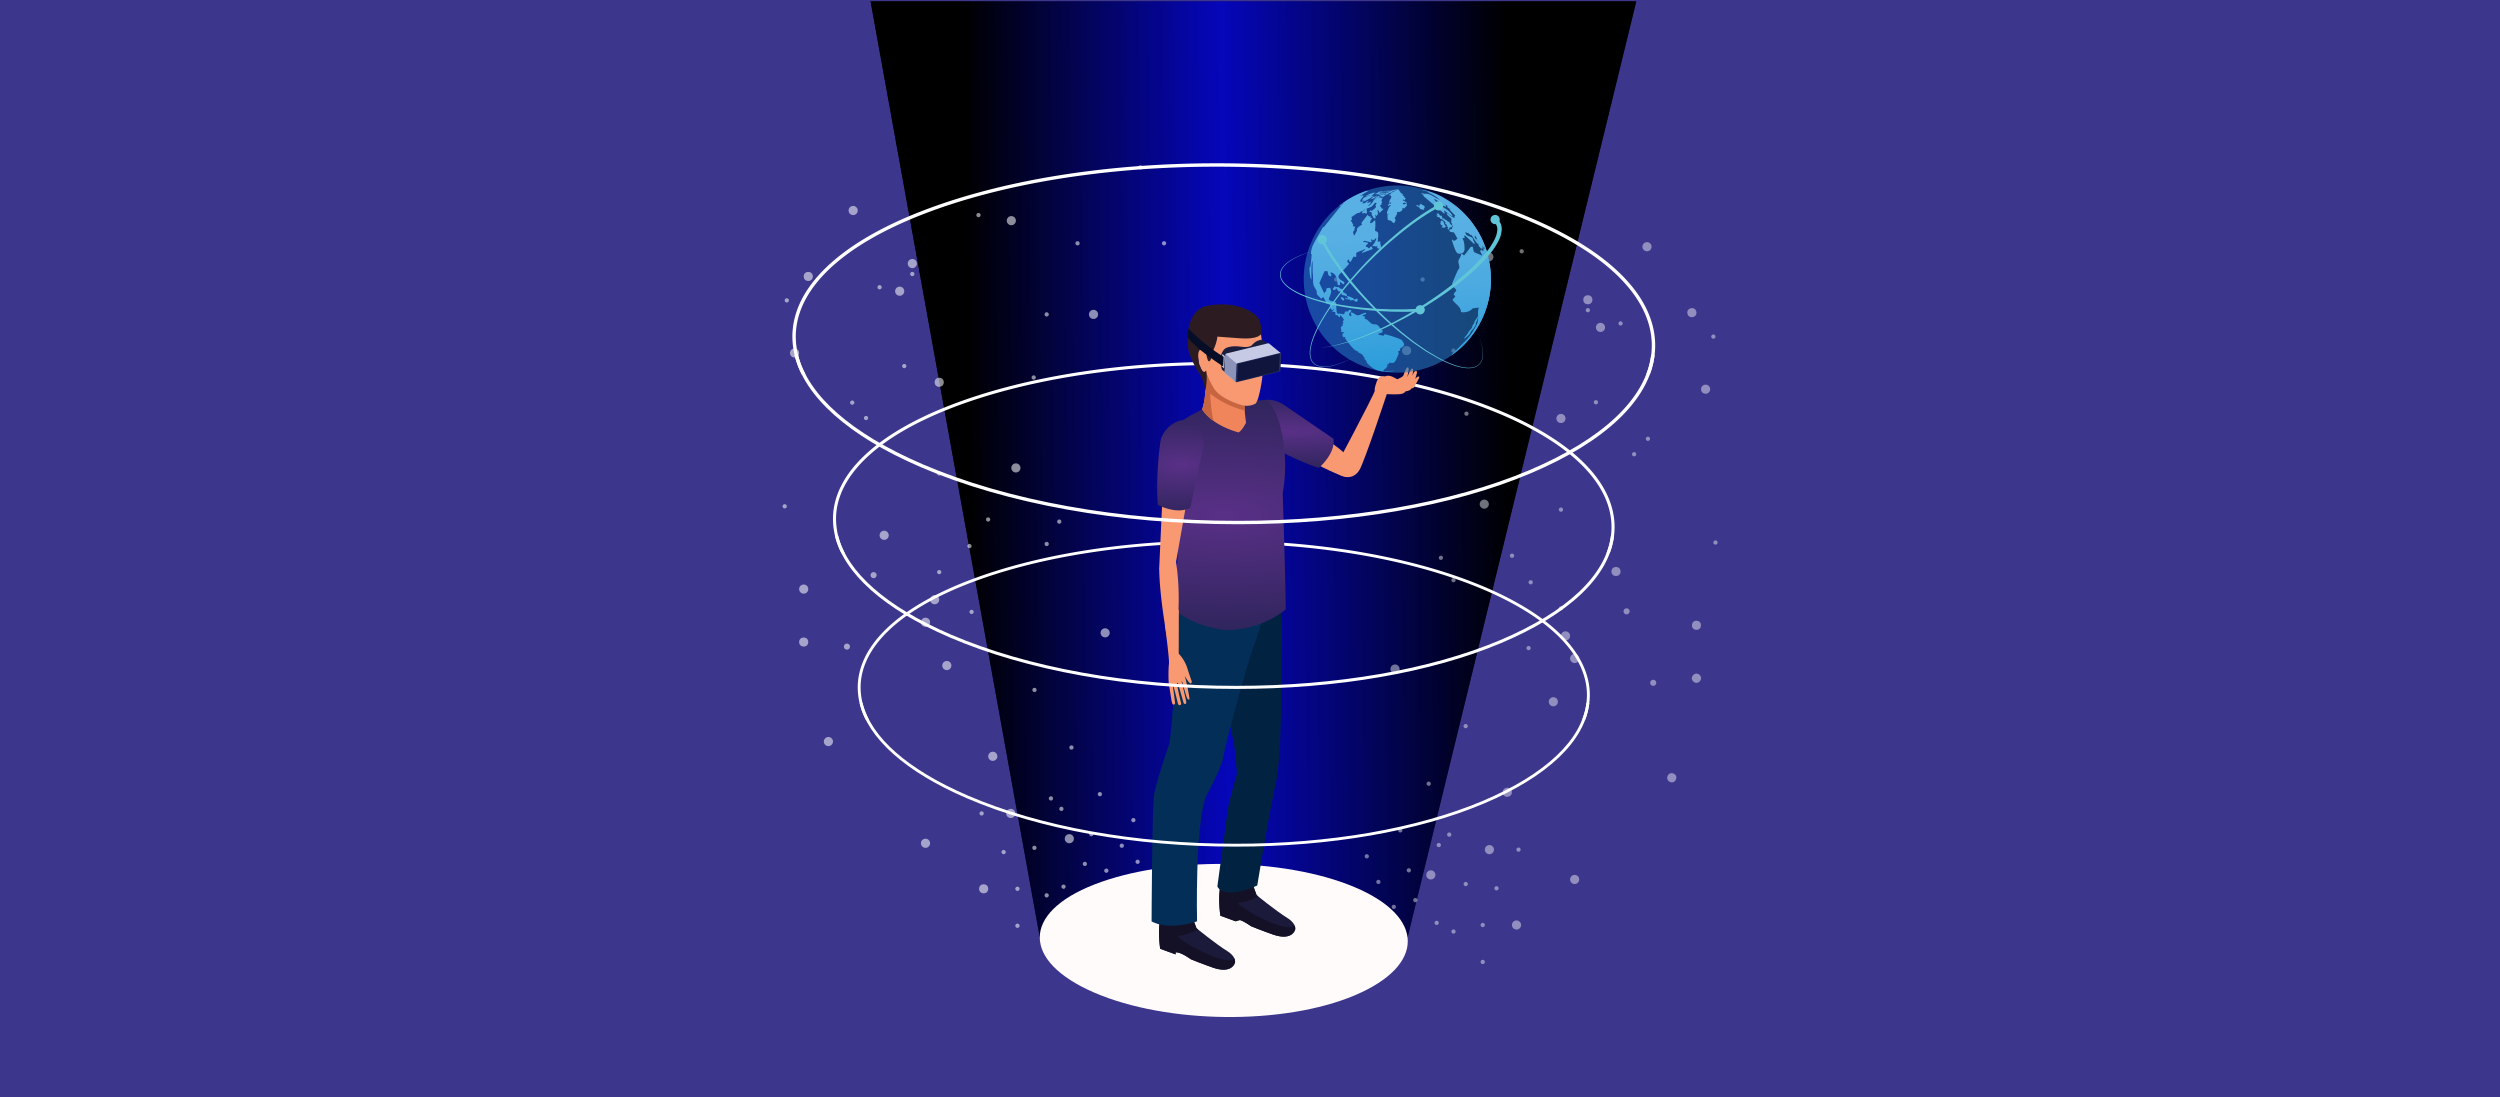 <svg xmlns="http://www.w3.org/2000/svg" xmlns:xlink="http://www.w3.org/1999/xlink" width="1920" height="842.523"><defs><linearGradient id="linear-gradient" x1=".106" y1=".501" x2=".825" y2=".499" gradientUnits="objectBoundingBox"><stop offset="0"/><stop offset=".473" stop-color="#130550"/><stop offset="1"/></linearGradient><linearGradient id="linear-gradient-2" x1=".128" y1=".503" x2=".839" y2=".494" gradientUnits="objectBoundingBox"><stop offset="0"/><stop offset=".473" stop-color="#0008e8"/><stop offset="1"/></linearGradient><linearGradient id="linear-gradient-3" x1=".334" y1="-24.095" x2="3.07" y2="381.582" gradientUnits="objectBoundingBox"><stop offset="0" stop-color="#5bb1e4"/><stop offset=".307" stop-color="#57afe3"/><stop offset=".595" stop-color="#4baae0"/><stop offset=".876" stop-color="#38a2dd"/><stop offset="1" stop-color="#2e9edb"/></linearGradient><linearGradient id="linear-gradient-4" x1=".447" y1="-6.672" x2="1.239" y2="100.725" xlink:href="#linear-gradient-3"/><linearGradient id="linear-gradient-5" x1=".481" y1="-1.32" x2=".669" y2="16.257" xlink:href="#linear-gradient-3"/><linearGradient id="linear-gradient-6" x1=".272" y1="-116.646" x2=".492" y2="-3.965" xlink:href="#linear-gradient-3"/><linearGradient id="linear-gradient-7" x1=".447" y1="-1.043" x2=".517" y2="1.074" xlink:href="#linear-gradient-3"/><linearGradient id="linear-gradient-8" x1=".481" y1="-.218" x2=".542" y2="2.081" xlink:href="#linear-gradient-3"/><linearGradient id="linear-gradient-9" x1=".337" y1="-5.938" x2=".539" y2="2.059" xlink:href="#linear-gradient-3"/><linearGradient id="linear-gradient-10" x1=".479" y1="-.048" x2=".51" y2=".959" xlink:href="#linear-gradient-3"/><linearGradient id="linear-gradient-11" x1=".377" y1="-10.502" x2=".581" y2="7.937" xlink:href="#linear-gradient-3"/><linearGradient id="linear-gradient-12" x1="-.034" y1="-32.654" x2=".806" y2="19.274" xlink:href="#linear-gradient-3"/><linearGradient id="linear-gradient-13" x1=".352" y1="-20.225" x2=".583" y2="12.134" xlink:href="#linear-gradient-3"/><linearGradient id="linear-gradient-14" x1=".473" y1="-6.763" x2=".994" y2="132.792" xlink:href="#linear-gradient-3"/><linearGradient id="linear-gradient-15" x1=".481" y1="-2.727" x2=".801" y2="50.909" xlink:href="#linear-gradient-3"/><linearGradient id="linear-gradient-16" x1=".466" y1="-3.88" x2=".864" y2="46.957" xlink:href="#linear-gradient-3"/><linearGradient id="linear-gradient-17" x1=".418" y1="-12.178" x2="1.863" y2="212.112" xlink:href="#linear-gradient-3"/><linearGradient id="linear-gradient-18" x1=".398" y1="-18.721" x2="2.068" y2="296.139" xlink:href="#linear-gradient-3"/><linearGradient id="linear-gradient-19" x1=".465" y1="-4.337" x2=".994" y2="67.834" xlink:href="#linear-gradient-3"/><linearGradient id="linear-gradient-20" x1=".464" y1="-2.337" x2=".95" y2="36.779" xlink:href="#linear-gradient-3"/><linearGradient id="linear-gradient-21" x1=".428" y1="-8.697" x2="1.44" y2="119.096" xlink:href="#linear-gradient-3"/><linearGradient id="linear-gradient-22" x1=".463" y1="-5.112" x2="1.13" y2="94.749" xlink:href="#linear-gradient-3"/><linearGradient id="linear-gradient-23" x1=".467" y1="-5.444" x2="1.086" y2="105.989" xlink:href="#linear-gradient-3"/><linearGradient id="linear-gradient-24" x1=".451" y1="-10.732" x2="1.439" y2="217.464" xlink:href="#linear-gradient-3"/><linearGradient id="linear-gradient-25" x1=".488" y1="-1.265" x2=".708" y2="29.029" xlink:href="#linear-gradient-3"/><linearGradient id="linear-gradient-26" x1=".478" y1="-.228" x2=".623" y2="5.147" xlink:href="#linear-gradient-3"/><linearGradient id="linear-gradient-27" x1=".487" y1="-.058" x2=".529" y2="1.072" xlink:href="#linear-gradient-3"/><linearGradient id="linear-gradient-28" x1=".46" y1="-1.989" x2=".642" y2="9.172" xlink:href="#linear-gradient-3"/><linearGradient id="linear-gradient-29" x1=".382" y1="-5.706" x2=".877" y2="20.358" xlink:href="#linear-gradient-3"/><linearGradient id="linear-gradient-30" x1=".452" y1="-3.764" x2=".801" y2="26.466" xlink:href="#linear-gradient-3"/><radialGradient id="radial-gradient" cx=".5" cy=".5" r=".6" gradientTransform="matrix(4.29 0 0 1 -1.645 0)" gradientUnits="objectBoundingBox"><stop offset="0" stop-color="#593087"/><stop offset="1" stop-color="#282355"/></radialGradient></defs><g id="Group_4196" data-name="Group 4196" transform="translate(-8706 -2239)"><g id="Group_1334" data-name="Group 1334" transform="translate(8706 2239)"><g id="BACKGROUND"><path id="Rectangle_862" data-name="Rectangle 862" fill="#3c368c" d="M0 0h1920v842.523H0z"/></g></g><g id="Group_1335" data-name="Group 1335" transform="translate(5944.074 2296.966)"><g id="Group_1277" data-name="Group 1277" transform="translate(3430.504 -56.924)"><path id="Path_6791" data-name="Path 6791" d="M4039.222 718.787L4214.839.018H3626.77l129.974 718.769z" transform="translate(-3626.77 -.018)" fill="url(#linear-gradient)" style="mix-blend-mode:screen;isolation:isolate"/><path id="Path_6792" data-name="Path 6792" d="M4039.222 718.787L4214.839.018H3626.77l129.974 718.769z" transform="translate(-3626.77 -.018)" opacity=".7" fill="url(#linear-gradient-2)" style="mix-blend-mode:screen;isolation:isolate"/><g id="Group_1276" data-name="Group 1276" transform="translate(129.974 662.443)"><path id="Path_6793" data-name="Path 6793" d="M4215.228 1715.86c-54.4 22.948-143.881 22.02-199.85-2.075s-55.958-61.311.012-83.115 145.448-20.885 199.842 2.078 54.395 60.152-.004 83.112z" transform="translate(-3973.409 -1614.898)" fill="#fffbfb"/></g></g><g id="Group_1278" data-name="Group 1278" transform="translate(3362.926 68.937)" opacity=".55" fill="#fff"><path id="Path_6794" data-name="Path 6794" d="M3874.827 1388.661a3.507 3.507 0 11-3.507-3.506 3.509 3.509 0 013.507 3.506z" transform="translate(-3709.854 -934.716)"/><circle id="Ellipse_170" data-name="Ellipse 170" cx="3.508" cy="3.508" r="3.508" transform="rotate(-74.411 285.514 107.266)"/><path id="Path_6795" data-name="Path 6795" d="M3755.714 1067.873a3.507 3.507 0 11-3.508-3.508 3.505 3.505 0 013.508 3.508z" transform="translate(-3635.403 -734.209)"/><path id="Path_6796" data-name="Path 6796" d="M3911.62 1505.658a3.507 3.507 0 11-3.506-3.508 3.5 3.5 0 013.506 3.508z" transform="translate(-3732.852 -1007.844)"/><path id="Path_6797" data-name="Path 6797" d="M4031.581 1557.42a3.507 3.507 0 11-3.506-3.508 3.505 3.505 0 013.506 3.508z" transform="translate(-3807.833 -1040.198)"/><circle id="Ellipse_171" data-name="Ellipse 171" cx="3.508" cy="3.508" r="3.508" transform="translate(150.943 552.187)"/><path id="Path_6798" data-name="Path 6798" d="M3652.316 935.966a3.508 3.508 0 11-3.508-3.506 3.509 3.509 0 013.508 3.506z" transform="translate(-3570.774 -651.762)"/><circle id="Ellipse_172" data-name="Ellipse 172" cx="3.508" cy="3.508" r="3.508" transform="translate(116.803 163.174)"/><path id="Path_6799" data-name="Path 6799" d="M3684.124 436a3.507 3.507 0 11-3.508-3.508 3.508 3.508 0 013.508 3.508z" transform="translate(-3590.657 -339.261)"/><path id="Path_6800" data-name="Path 6800" d="M3709.983 379.387a3.507 3.507 0 11-3.506-3.506 3.5 3.5 0 013.506 3.506z" transform="translate(-3606.82 -303.875)"/><path id="Path_6801" data-name="Path 6801" d="M3588.835 270.74a3.507 3.507 0 11-3.508-3.508 3.507 3.507 0 013.508 3.508z" transform="translate(-3531.097 -235.965)"/><path id="Path_6802" data-name="Path 6802" d="M3912.784 291.514a3.507 3.507 0 11-3.506-3.508 3.507 3.507 0 013.506 3.508z" transform="translate(-3733.579 -248.949)"/><path id="Path_6803" data-name="Path 6803" d="M4081.148 483.524a3.508 3.508 0 11-3.508-3.506 3.508 3.508 0 013.508 3.506z" transform="translate(-3838.814 -368.965)"/><path id="Path_6804" data-name="Path 6804" d="M3922.139 798.006a3.507 3.507 0 11-3.507-3.508 3.5 3.5 0 013.507 3.508z" transform="translate(-3739.427 -565.53)"/><path id="Path_6805" data-name="Path 6805" d="M4104.943 1135.751a3.507 3.507 0 11-3.506-3.507 3.5 3.5 0 013.506 3.507z" transform="translate(-3853.688 -776.636)"/><circle id="Ellipse_173" data-name="Ellipse 173" cx="3.508" cy="3.508" r="3.508" transform="translate(12.737 362.676)"/><circle id="Ellipse_174" data-name="Ellipse 174" cx="3.508" cy="3.508" r="3.508" transform="translate(16.244 81.903)"/><path id="Path_6806" data-name="Path 6806" d="M3468.815 562.608a3.507 3.507 0 11-3.507-3.508 3.506 3.506 0 013.507 3.508z" transform="translate(-3456.079 -418.395)"/><path id="Path_6807" data-name="Path 6807" d="M3487.524 1046.134a3.508 3.508 0 11-3.508-3.507 3.508 3.508 0 013.508 3.507z" transform="translate(-3467.772 -720.621)"/><path id="Path_6808" data-name="Path 6808" d="M3576.866 1165.92a2.331 2.331 0 11-2.332-2.332 2.332 2.332 0 012.332 2.332z" transform="translate(-3525.086 -796.228)"/><path id="Path_6809" data-name="Path 6809" d="M3631.432 1019.552a2.331 2.331 0 11-2.332-2.331 2.33 2.33 0 012.332 2.331z" transform="translate(-3559.192 -704.742)"/><path id="Path_6810" data-name="Path 6810" d="M3449.8 879.734a1.63 1.63 0 11-1.631-1.63 1.629 1.629 0 011.631 1.63z" transform="translate(-3446.54 -617.787)"/><path id="Path_6811" data-name="Path 6811" d="M3588.174 667.312a1.629 1.629 0 11-1.63-1.63 1.627 1.627 0 011.63 1.63z" transform="translate(-3533.031 -485.014)"/><path id="Path_6812" data-name="Path 6812" d="M3959.853 615.851a1.629 1.629 0 11-1.628-1.63 1.629 1.629 0 011.628 1.63z" transform="translate(-3765.347 -452.848)"/><path id="Path_6813" data-name="Path 6813" d="M3454.146 457.956a1.629 1.629 0 11-1.628-1.63 1.629 1.629 0 011.628 1.63z" transform="translate(-3449.257 -354.157)"/><path id="Path_6814" data-name="Path 6814" d="M3766.322 812.382a1.629 1.629 0 11-1.63-1.63 1.631 1.631 0 011.63 1.63z" transform="translate(-3644.381 -575.689)"/><path id="Path_6815" data-name="Path 6815" d="M3866.541 906.726a1.629 1.629 0 11-1.63-1.63 1.628 1.628 0 011.63 1.63z" transform="translate(-3707.022 -634.658)"/><path id="Path_6816" data-name="Path 6816" d="M3828.322 961.2a1.629 1.629 0 11-1.628-1.629 1.629 1.629 0 011.628 1.629z" transform="translate(-3683.134 -668.711)"/><path id="Path_6817" data-name="Path 6817" d="M3766.322 1014.506a1.629 1.629 0 11-1.63-1.629 1.628 1.628 0 011.63 1.629z" transform="translate(-3644.381 -702.026)"/><path id="Path_6818" data-name="Path 6818" d="M3616.447 698.912a1.629 1.629 0 11-1.63-1.629 1.632 1.632 0 011.63 1.629z" transform="translate(-3550.703 -504.766)"/><path id="Path_6819" data-name="Path 6819" d="M3644.216 431a1.63 1.63 0 11-1.631-1.63 1.629 1.629 0 011.631 1.63z" transform="translate(-3568.06 -337.305)"/><path id="Path_6820" data-name="Path 6820" d="M3711.235 403.905a1.629 1.629 0 11-1.628-1.63 1.626 1.626 0 011.628 1.63z" transform="translate(-3609.95 -320.372)"/><path id="Path_6821" data-name="Path 6821" d="M3846.767 283.224a1.63 1.63 0 11-1.629-1.628 1.63 1.63 0 011.629 1.628z" transform="translate(-3694.662 -244.943)"/><path id="Path_6822" data-name="Path 6822" d="M3986.463 486.654a1.63 1.63 0 11-1.631-1.629 1.63 1.63 0 011.631 1.629z" transform="translate(-3781.979 -372.095)"/><path id="Path_6823" data-name="Path 6823" d="M4049.654 341a1.63 1.63 0 11-1.63-1.629 1.631 1.631 0 011.63 1.629z" transform="translate(-3821.476 -281.053)"/><path id="Path_6824" data-name="Path 6824" d="M4178.538 185.471a1.63 1.63 0 11-1.63-1.629 1.629 1.629 0 011.63 1.629z" transform="translate(-3902.034 -183.842)"/><path id="Path_6825" data-name="Path 6825" d="M4226.861 341a1.63 1.63 0 11-1.63-1.629 1.632 1.632 0 011.63 1.629z" transform="translate(-3932.239 -281.053)"/><path id="Path_6826" data-name="Path 6826" d="M3694.729 592.476a1.63 1.63 0 11-1.63-1.63 1.631 1.631 0 011.63 1.63z" transform="translate(-3599.631 -438.238)"/><path id="Path_6827" data-name="Path 6827" d="M4012.24 911.072a1.629 1.629 0 11-1.63-1.629 1.629 1.629 0 011.63 1.629z" transform="translate(-3798.091 -637.375)"/><path id="Path_6828" data-name="Path 6828" d="M3986.463 956.859a1.63 1.63 0 11-1.631-1.63 1.629 1.629 0 011.631 1.63z" transform="translate(-3781.979 -665.994)"/><path id="Path_6829" data-name="Path 6829" d="M3832.669 1096.006a1.629 1.629 0 11-1.63-1.629 1.631 1.631 0 011.63 1.629z" transform="translate(-3685.851 -752.968)"/><path id="Path_6830" data-name="Path 6830" d="M3961.517 1255.83a1.63 1.63 0 11-1.63-1.629 1.632 1.632 0 011.63 1.629z" transform="translate(-3766.387 -852.865)"/><path id="Path_6831" data-name="Path 6831" d="M4037.181 1373.765a1.63 1.63 0 11-1.631-1.63 1.628 1.628 0 011.631 1.63z" transform="translate(-3813.68 -926.579)"/><path id="Path_6832" data-name="Path 6832" d="M3995.154 1478.026a1.629 1.629 0 11-1.63-1.63 1.628 1.628 0 011.63 1.63z" transform="translate(-3787.412 -991.747)"/><path id="Path_6833" data-name="Path 6833" d="M4016.585 1499.435a1.63 1.63 0 11-1.63-1.628 1.629 1.629 0 011.63 1.628z" transform="translate(-3800.806 -1005.13)"/><path id="Path_6834" data-name="Path 6834" d="M3853.228 1508.788a1.63 1.63 0 11-1.629-1.63 1.628 1.628 0 011.629 1.63z" transform="translate(-3698.701 -1010.974)"/><path id="Path_6835" data-name="Path 6835" d="M3926.571 1663.155a1.629 1.629 0 11-1.628-1.63 1.628 1.628 0 011.628 1.63z" transform="translate(-3744.545 -1107.461)"/><path id="Path_6836" data-name="Path 6836" d="M3986.463 1676.573a1.63 1.63 0 11-1.631-1.63 1.631 1.631 0 011.631 1.63z" transform="translate(-3781.979 -1115.847)"/><path id="Path_6837" data-name="Path 6837" d="M3961.33 1579.26a1.629 1.629 0 11-1.629-1.629 1.63 1.63 0 011.629 1.629z" transform="translate(-3766.27 -1055.023)"/><path id="Path_6838" data-name="Path 6838" d="M4064.623 1612.185a1.629 1.629 0 11-1.629-1.628 1.629 1.629 0 011.629 1.628z" transform="translate(-3830.833 -1075.603)"/><path id="Path_6839" data-name="Path 6839" d="M4108.693 1626.03a1.629 1.629 0 11-1.63-1.63 1.629 1.629 0 011.63 1.63z" transform="translate(-3858.379 -1084.256)"/><path id="Path_6840" data-name="Path 6840" d="M4140.292 1574.913a1.63 1.63 0 11-1.63-1.63 1.629 1.629 0 011.63 1.63z" transform="translate(-3878.129 -1052.306)"/><path id="Path_6841" data-name="Path 6841" d="M4172.72 1607.839a1.629 1.629 0 11-1.629-1.63 1.63 1.63 0 011.629 1.63z" transform="translate(-3898.398 -1072.886)"/><path id="Path_6842" data-name="Path 6842" d="M4164.029 1522.49a1.629 1.629 0 11-1.629-1.629 1.629 1.629 0 011.629 1.629z" transform="translate(-3892.966 -1019.539)"/><path id="Path_6843" data-name="Path 6843" d="M4095.392 1469.335a1.63 1.63 0 11-1.63-1.63 1.628 1.628 0 011.63 1.63z" transform="translate(-3850.064 -986.314)"/><path id="Path_6844" data-name="Path 6844" d="M4077.931 1551.2a1.629 1.629 0 11-1.63-1.629 1.63 1.63 0 011.63 1.629z" transform="translate(-3839.151 -1037.482)"/><path id="Path_6845" data-name="Path 6845" d="M4020.931 1658.81a1.63 1.63 0 11-1.629-1.628 1.627 1.627 0 011.629 1.628z" transform="translate(-3803.523 -1104.746)"/><path id="Path_6846" data-name="Path 6846" d="M3926.571 1738.839a1.629 1.629 0 11-1.628-1.63 1.629 1.629 0 011.628 1.63z" transform="translate(-3744.545 -1154.767)"/><path id="Path_6847" data-name="Path 6847" d="M3898.3 1587.951a1.629 1.629 0 11-1.63-1.629 1.629 1.629 0 011.63 1.629z" transform="translate(-3726.875 -1060.455)"/><path id="Path_6848" data-name="Path 6848" d="M3538.116 1358.424a3.507 3.507 0 11-3.507-3.508 3.508 3.508 0 013.507 3.508z" transform="translate(-3499.395 -915.816)"/><path id="Path_6849" data-name="Path 6849" d="M3780.659 1202.752a3.507 3.507 0 11-3.508-3.508 3.5 3.5 0 013.508 3.508z" transform="translate(-3650.995 -818.514)"/><path id="Path_6850" data-name="Path 6850" d="M3737 1566.776a3.508 3.508 0 11-3.508-3.508 3.506 3.506 0 013.508 3.508z" transform="translate(-3623.708 -1046.046)"/></g><g id="Group_1279" data-name="Group 1279" transform="translate(3786.437 96.738)" fill="#fff"><circle id="Ellipse_175" data-name="Ellipse 175" cx="3.508" cy="3.508" r="3.508" transform="rotate(-14.53 1834.178 -279.615)" opacity=".44"/><path id="Path_6851" data-name="Path 6851" d="M5059.626 1188.291a3.508 3.508 0 103.507-3.508 3.506 3.506 0 00-3.507 3.508z" transform="translate(-4878.303 -837.276)" opacity=".44"/><path id="Path_6852" data-name="Path 6852" d="M5040.919 1142.016a3.507 3.507 0 103.507-3.506 3.508 3.508 0 00-3.507 3.506z" transform="translate(-4866.61 -808.353)" opacity=".44"/><path id="Path_6853" data-name="Path 6853" d="M4885.012 1579.8a3.507 3.507 0 103.508-3.508 3.507 3.507 0 00-3.508 3.508z" transform="translate(-4769.161 -1081.989)" opacity=".44"/><path id="Path_6854" data-name="Path 6854" d="M4765.047 1631.564a3.507 3.507 0 103.507-3.508 3.507 3.507 0 00-3.507 3.508z" transform="translate(-4694.178 -1114.342)" opacity=".44"/><path id="Path_6855" data-name="Path 6855" d="M4940.516 1734.17a3.507 3.507 0 103.507-3.508 3.506 3.506 0 00-3.507 3.508z" transform="translate(-4803.854 -1178.475)" opacity=".44"/><circle id="Ellipse_176" data-name="Ellipse 176" cx="3.508" cy="3.508" r="3.508" transform="translate(213.078 280.696)" opacity=".44"/><path id="Path_6856" data-name="Path 6856" d="M5031.563 696.678a3.508 3.508 0 103.508-3.508 3.508 3.508 0 00-3.508 3.508z" transform="translate(-4860.762 -529.996)" opacity=".44"/><path id="Path_6857" data-name="Path 6857" d="M5112.508 510.145a3.508 3.508 0 103.508-3.506 3.509 3.509 0 00-3.508 3.506z" transform="translate(-4911.356 -413.405)" opacity=".44"/><circle id="Ellipse_177" data-name="Ellipse 177" cx="3.508" cy="3.508" r="3.508" transform="translate(191.452 72.005)" opacity=".44"/><path id="Path_6858" data-name="Path 6858" d="M5207.8 344.884a3.507 3.507 0 103.508-3.507 3.507 3.507 0 00-3.508 3.507z" transform="translate(-4970.917 -310.109)" opacity=".44"/><path id="Path_6859" data-name="Path 6859" d="M4883.848 365.658a3.507 3.507 0 103.507-3.508 3.507 3.507 0 00-3.507 3.508z" transform="translate(-4768.434 -323.093)" opacity=".44"/><circle id="Ellipse_178" data-name="Ellipse 178" cx="3.508" cy="3.508" r="3.508" transform="translate(52.283 111.051)" opacity=".44"/><path id="Path_6860" data-name="Path 6860" d="M4874.493 872.151a3.507 3.507 0 103.508-3.508 3.509 3.509 0 00-3.508 3.508z" transform="translate(-4762.587 -639.674)" opacity=".44"/><path id="Path_6861" data-name="Path 6861" d="M4691.688 1209.893a3.507 3.507 0 103.506-3.508 3.507 3.507 0 00-3.506 3.508z" transform="translate(-4648.326 -850.778)" opacity=".44"/><circle id="Ellipse_179" data-name="Ellipse 179" cx="3.508" cy="3.508" r="3.508" transform="rotate(-45 578.73 -146.945)" opacity=".44"/><circle id="Ellipse_180" data-name="Ellipse 180" cx="3.508" cy="3.508" r="3.508" transform="rotate(-13.282 490.916 -1120.872)" opacity=".44"/><path id="Path_6862" data-name="Path 6862" d="M5327.813 636.751a3.508 3.508 0 103.507-3.507 3.507 3.507 0 00-3.507 3.507z" transform="translate(-5045.932 -492.539)" opacity=".44"/><circle id="Ellipse_181" data-name="Ellipse 181" cx="3.508" cy="3.508" r="3.508" transform="rotate(-84.233 319.022 12.499)" opacity=".44"/><path id="Path_6863" data-name="Path 6863" d="M5223.684 1240.064a2.331 2.331 0 102.332-2.332 2.333 2.333 0 00-2.332 2.332z" transform="translate(-4980.847 -870.372)" opacity=".44"/><path id="Path_6864" data-name="Path 6864" d="M5169.122 1093.7a2.331 2.331 0 102.331-2.332 2.329 2.329 0 00-2.331 2.332z" transform="translate(-4946.743 -778.885)" opacity=".44"/><path id="Path_6865" data-name="Path 6865" d="M5353.094 953.878a1.63 1.63 0 101.629-1.63 1.626 1.626 0 00-1.629 1.63z" transform="translate(-5061.734 -691.931)" opacity=".44"/><path id="Path_6866" data-name="Path 6866" d="M5214.719 741.455a1.63 1.63 0 101.63-1.629 1.632 1.632 0 00-1.63 1.629z" transform="translate(-4975.243 -559.158)" opacity=".44"/><path id="Path_6867" data-name="Path 6867" d="M4843.04 690a1.629 1.629 0 101.628-1.63 1.631 1.631 0 00-1.628 1.63z" transform="translate(-4742.927 -526.992)" opacity=".44"/><path id="Path_6868" data-name="Path 6868" d="M5348.747 532.1a1.629 1.629 0 101.63-1.63 1.627 1.627 0 00-1.63 1.63z" transform="translate(-5059.017 -428.301)" opacity=".44"/><path id="Path_6869" data-name="Path 6869" d="M5036.57 886.515a1.63 1.63 0 101.63-1.63 1.629 1.629 0 00-1.63 1.63z" transform="translate(-4863.892 -649.826)" opacity=".44"/><path id="Path_6870" data-name="Path 6870" d="M4936.359 980.869a1.629 1.629 0 101.629-1.629 1.627 1.627 0 00-1.629 1.629z" transform="translate(-4801.256 -708.802)" opacity=".44"/><path id="Path_6871" data-name="Path 6871" d="M4974.576 1035.349a1.629 1.629 0 101.63-1.628 1.628 1.628 0 00-1.63 1.628z" transform="translate(-4825.143 -742.855)" opacity=".44"/><path id="Path_6872" data-name="Path 6872" d="M5036.57 1088.65a1.63 1.63 0 101.63-1.629 1.629 1.629 0 00-1.63 1.629z" transform="translate(-4863.892 -776.17)" opacity=".44"/><path id="Path_6873" data-name="Path 6873" d="M5186.454 773.045a1.629 1.629 0 101.627-1.629 1.626 1.626 0 00-1.627 1.629z" transform="translate(-4957.577 -578.903)" opacity=".44"/><path id="Path_6874" data-name="Path 6874" d="M5158.68 505.139a1.63 1.63 0 101.63-1.629 1.628 1.628 0 00-1.63 1.629z" transform="translate(-4940.216 -411.45)" opacity=".44"/><path id="Path_6875" data-name="Path 6875" d="M5091.653 478.05a1.629 1.629 0 101.629-1.63 1.628 1.628 0 00-1.629 1.63z" transform="translate(-4898.321 -394.517)" opacity=".44"/><path id="Path_6876" data-name="Path 6876" d="M4956.126 357.369a1.629 1.629 0 101.628-1.629 1.629 1.629 0 00-1.628 1.629z" transform="translate(-4813.611 -319.087)" opacity=".44"/><path id="Path_6877" data-name="Path 6877" d="M4816.431 560.8a1.63 1.63 0 101.63-1.63 1.63 1.63 0 00-1.63 1.63z" transform="translate(-4726.295 -446.237)" opacity=".44"/><path id="Path_6878" data-name="Path 6878" d="M4753.234 415.132a1.63 1.63 0 101.63-1.63 1.628 1.628 0 00-1.63 1.63z" transform="translate(-4686.794 -355.191)" opacity=".44"/><path id="Path_6879" data-name="Path 6879" d="M4624.355 259.615a1.629 1.629 0 101.629-1.629 1.628 1.628 0 00-1.629 1.629z" transform="translate(-4606.239 -257.986)" opacity=".44"/><path id="Path_6880" data-name="Path 6880" d="M4576.04 415.132a1.629 1.629 0 101.628-1.63 1.626 1.626 0 00-1.628 1.63z" transform="translate(-4576.04 -355.191)" opacity=".44"/><path id="Path_6881" data-name="Path 6881" d="M5108.166 666.609a1.629 1.629 0 101.627-1.63 1.626 1.626 0 00-1.627 1.63z" transform="translate(-4908.643 -512.375)" opacity=".44"/><path id="Path_6882" data-name="Path 6882" d="M4790.652 985.214a1.629 1.629 0 101.63-1.63 1.628 1.628 0 00-1.63 1.63z" transform="translate(-4710.183 -711.518)" opacity=".44"/><path id="Path_6883" data-name="Path 6883" d="M4816.431 1031a1.63 1.63 0 101.63-1.63 1.626 1.626 0 00-1.63 1.63z" transform="translate(-4726.295 -740.138)" opacity=".44"/><path id="Path_6884" data-name="Path 6884" d="M4970.23 1170.15a1.629 1.629 0 101.629-1.629 1.629 1.629 0 00-1.629 1.629z" transform="translate(-4822.427 -827.112)" opacity=".44"/><path id="Path_6885" data-name="Path 6885" d="M4841.376 1329.964a1.63 1.63 0 101.63-1.63 1.627 1.627 0 00-1.63 1.63z" transform="translate(-4741.887 -927.002)" opacity=".44"/><path id="Path_6886" data-name="Path 6886" d="M4765.708 1447.908a1.629 1.629 0 101.629-1.629 1.632 1.632 0 00-1.629 1.629z" transform="translate(-4694.591 -1000.723)" opacity=".44"/><path id="Path_6887" data-name="Path 6887" d="M4807.739 1552.171a1.63 1.63 0 101.63-1.63 1.63 1.63 0 00-1.63 1.63z" transform="translate(-4720.862 -1065.891)" opacity=".44"/><path id="Path_6888" data-name="Path 6888" d="M4786.309 1573.577a1.63 1.63 0 101.629-1.63 1.629 1.629 0 00-1.629 1.63z" transform="translate(-4707.467 -1079.271)" opacity=".44"/><path id="Path_6889" data-name="Path 6889" d="M4949.661 1582.933a1.629 1.629 0 101.628-1.63 1.627 1.627 0 00-1.628 1.63z" transform="translate(-4809.57 -1085.119)" opacity=".44"/><path id="Path_6890" data-name="Path 6890" d="M4876.321 1737.3a1.63 1.63 0 101.629-1.63 1.626 1.626 0 00-1.629 1.63z" transform="translate(-4763.729 -1181.605)" opacity=".44"/><path id="Path_6891" data-name="Path 6891" d="M4816.431 1750.718a1.63 1.63 0 101.63-1.63 1.63 1.63 0 00-1.63 1.63z" transform="translate(-4726.295 -1189.992)" opacity=".44"/><path id="Path_6892" data-name="Path 6892" d="M4841.566 1653.4a1.629 1.629 0 101.631-1.63 1.629 1.629 0 00-1.631 1.63z" transform="translate(-4742.006 -1129.165)" opacity=".44"/><path id="Path_6893" data-name="Path 6893" d="M4738.271 1686.327a1.629 1.629 0 101.628-1.63 1.63 1.63 0 00-1.628 1.63z" transform="translate(-4677.441 -1149.745)" opacity=".44"/><path id="Path_6894" data-name="Path 6894" d="M4694.2 1700.175a1.629 1.629 0 101.63-1.63 1.627 1.627 0 00-1.63 1.63z" transform="translate(-4649.896 -1158.4)" opacity=".44"/><path id="Path_6895" data-name="Path 6895" d="M4662.605 1649.056a1.63 1.63 0 101.63-1.628 1.628 1.628 0 00-1.63 1.628z" transform="translate(-4630.147 -1126.45)" opacity=".44"/><path id="Path_6896" data-name="Path 6896" d="M4630.176 1681.982a1.629 1.629 0 101.63-1.628 1.631 1.631 0 00-1.63 1.628z" transform="translate(-4609.877 -1147.03)" opacity=".44"/><path id="Path_6897" data-name="Path 6897" d="M4638.869 1596.632a1.629 1.629 0 101.629-1.63 1.628 1.628 0 00-1.629 1.63z" transform="translate(-4615.311 -1093.682)" opacity=".44"/><path id="Path_6898" data-name="Path 6898" d="M4707.508 1543.478a1.629 1.629 0 101.629-1.628 1.63 1.63 0 00-1.629 1.628z" transform="translate(-4658.213 -1060.459)" opacity=".44"/><path id="Path_6899" data-name="Path 6899" d="M4724.969 1625.339a1.63 1.63 0 101.629-1.63 1.626 1.626 0 00-1.629 1.63z" transform="translate(-4669.127 -1111.625)" opacity=".44"/><path id="Path_6900" data-name="Path 6900" d="M4781.961 1732.955a1.629 1.629 0 101.63-1.629 1.63 1.63 0 00-1.63 1.629z" transform="translate(-4704.75 -1178.89)" opacity=".44"/><path id="Path_6901" data-name="Path 6901" d="M4876.321 1812.984a1.63 1.63 0 101.629-1.63 1.629 1.629 0 00-1.629 1.63z" transform="translate(-4763.729 -1228.911)" opacity=".44"/><path id="Path_6902" data-name="Path 6902" d="M4904.594 1662.1a1.629 1.629 0 101.628-1.629 1.628 1.628 0 00-1.628 1.629z" transform="translate(-4781.401 -1134.6)" opacity=".44"/><circle id="Ellipse_182" data-name="Ellipse 182" cx="3.508" cy="3.508" r="3.508" transform="rotate(-67.663 459.024 32.154)" opacity=".44"/><path id="Path_6903" data-name="Path 6903" d="M5015.973 1276.9a3.508 3.508 0 103.508-3.506 3.508 3.508 0 00-3.508 3.506z" transform="translate(-4851.018 -892.659)" opacity=".44"/><path id="Path_6904" data-name="Path 6904" d="M5059.626 1640.918a3.508 3.508 0 103.507-3.506 3.507 3.507 0 00-3.507 3.506z" transform="translate(-4878.303 -1120.189)" opacity=".44"/></g><g id="Group_1281" data-name="Group 1281" transform="translate(3370.465 113.432)"><g id="Group_1280" data-name="Group 1280"><path id="Path_6905" data-name="Path 6905" d="M3476.77 464.706a61.759 61.759 0 01-7.5-29.976c.625-35.714 35.145-68.7 97.2-92.872 60.8-23.691 140.977-36.738 225.761-36.738 91.231 0 176.454 14.767 239.974 41.579 60.923 25.7 94.475 59.737 94.477 95.836a60.538 60.538 0 01-4.31 22.171h2.787a62.824 62.824 0 004.134-22.171c0-37.216-34.122-72.106-96.075-98.241-63.832-26.945-149.417-41.784-240.987-41.784-85.1 0-165.613 13.11-226.708 36.917-63.106 24.584-98.216 58.414-98.861 95.258a63.822 63.822 0 007.209 30.021z" transform="translate(-3466.648 -348.51)" fill="#fff"/></g></g><g id="Group_1283" data-name="Group 1283" transform="translate(3401.643 220.009)"><g id="Group_1282" data-name="Group 1282"><path id="Path_6906" data-name="Path 6906" d="M3558.967 733.68a55.964 55.964 0 01-6.8-27.156c.566-32.353 31.838-62.231 88.052-84.13 55.078-21.463 127.71-33.281 204.516-33.281 82.646 0 159.85 13.377 217.392 37.665 55.192 23.284 85.585 54.115 85.587 86.818a54.813 54.813 0 01-3.9 20.085h2.525a56.906 56.906 0 003.746-20.085c0-33.714-30.914-65.32-87.034-89-57.825-24.409-135.357-37.851-218.311-37.851-77.092 0-150.029 11.876-205.376 33.441-57.166 22.272-88.971 52.918-89.556 86.3a57.822 57.822 0 006.528 27.2z" transform="translate(-3549.799 -586.748)" fill="#fff"/></g></g><g id="Group_1285" data-name="Group 1285" transform="translate(3420.661 357.039)"><g id="Group_1284" data-name="Group 1284"><path id="Path_6907" data-name="Path 6907" d="M3609.1 1089.828a52.41 52.41 0 01-6.365-25.435c.53-30.3 29.822-58.288 82.474-78.8 51.585-20.1 119.617-31.173 191.557-31.173 77.409 0 149.722 12.527 203.617 35.278 51.695 21.809 80.165 50.688 80.166 81.318a51.377 51.377 0 01-3.656 18.811h2.364a53.308 53.308 0 003.508-18.811c0-31.577-28.955-61.182-81.52-83.358-54.161-22.861-126.781-35.454-204.479-35.454-72.207 0-140.523 11.124-192.363 31.323-53.544 20.86-83.333 49.566-83.88 80.826a54.115 54.115 0 006.116 25.473z" transform="translate(-3600.519 -952.205)" fill="#fff"/></g></g><g id="Group_1324" data-name="Group 1324" transform="translate(3646.346 84.486)"><g id="Group_1301" data-name="Group 1301" transform="translate(0 91.312)"><path id="Path_6908" data-name="Path 6908" d="M4481.2 693.936l34.722 26.228s5.428 4.181 7.957 7.742c3.589 5.052 4.216 10.323 0 13.282 0 0 2.611 7.622-50.036-22.6z" transform="translate(-4372.072 -609.535)" fill="#f89971"/><g id="Group_1299" data-name="Group 1299"><g id="Group_1298" data-name="Group 1298"><g id="Group_1287" data-name="Group 1287" transform="translate(74.551 73.236)"><g id="Group_1286" data-name="Group 1286"><path id="Path_6909" data-name="Path 6909" d="M4466.457 694.193l-37.178-25.438s-11.373-9.126-22.254-1.658c-9.81 6.731-5.381 21.784.4 26.156 4.059 3.067 27.854 16.9 47.67 23.29.005-.001 12.843-10.702 11.362-22.35z" transform="translate(-4401.244 -664.159)" fill="url(#radial-gradient)"/></g></g><g id="Group_1295" data-name="Group 1295"><g id="Group_1294" data-name="Group 1294"><g id="Group_1293" data-name="Group 1293"><g id="Group_1292" data-name="Group 1292"><g id="Group_1288" data-name="Group 1288" transform="translate(50.526 226.807)"><path id="Path_6910" data-name="Path 6910" d="M4373.422 1721.505l6.947-1.995-5.974-4.614-1.835 4.146z" transform="translate(-4359.29 -1474.488)" fill="#0f0c12"/><path id="Path_6911" data-name="Path 6911" d="M4353.619 1678.354l.037 1.533-11.845-4.332s-2.694-18.008 1.369-27.242l23.08 2.2 3.387 9.226s14.22 11.7 23.862 17.734c0 0 6.367 3.669 5.791 8.564 0 0-1.848 8.952-16.418 4.2 0 0-10.322-3.616-17.58-6.649-.002.001-7.872-5.83-11.683-5.234z" transform="translate(-4339.523 -1432.87)" fill="#1c1a3a"/><path id="Path_6912" data-name="Path 6912" d="M4353.619 1678.354c3.811-.6 11.683 5.235 11.683 5.235 7.258 3.033 17.58 6.649 17.58 6.649 14.57 4.754 16.418-4.2 16.418-4.2a5.855 5.855 0 00-.544-3.069c-5.4 7.716-49.521-17.489-42.358-17.489 4.167 0 10.032-2.383 14.623-4.618-.868-.706-1.374-1.122-1.374-1.122l-3.387-9.226-23.08-2.2c-4.063 9.233-1.369 27.242-1.369 27.242l11.845 4.332z" transform="translate(-4339.523 -1432.87)" fill="#141127"/><path id="Path_6913" data-name="Path 6913" d="M4338.581 1124.664s9.479 52.133 10.814 57.227 2.741 25.68 2.741 25.68-6.237 21.586-6.931 26.884c-.694 5.273-8.035 59.423-8.035 59.423s3.405 11.092 30.615-.628c0 0 9.3-56.362 14.222-78.6 5.321-24.053 3.914-88.21 4.509-103.567a298.175 298.175 0 00-1.131-37.35z" transform="translate(-4337.169 -1073.729)" fill="#012341"/></g><g id="Group_1289" data-name="Group 1289" transform="translate(0 217.981)"><path id="Path_6914" data-name="Path 6914" d="M4286 1789.193l6.95-1.992-5.978-4.621-1.833 4.149z" transform="translate(-4254.121 -1507.968)" fill="#0f0c12"/><path id="Path_6915" data-name="Path 6915" d="M4230.355 1746.046l.036 1.535-11.845-4.334s-2.692-18.008 1.372-27.241l23.078 2.2 3.388 9.23s14.216 11.694 23.859 17.727c0 0 6.37 3.668 5.793 8.569 0 0-1.849 8.95-16.419 4.2 0 0-10.321-3.616-17.582-6.65.001.003-7.871-5.832-11.68-5.236z" transform="translate(-4211.953 -1466.355)" fill="#1c1a3a"/><path id="Path_6916" data-name="Path 6916" d="M4230.355 1746.046c3.809-.6 11.68 5.239 11.68 5.239 7.26 3.033 17.582 6.65 17.582 6.65 14.571 4.75 16.419-4.2 16.419-4.2a5.831 5.831 0 00-.543-3.066c-5.4 7.716-49.521-17.494-42.358-17.494 4.165 0 10.029-2.379 14.623-4.618-.873-.709-1.374-1.118-1.374-1.118l-3.388-9.23-23.078-2.2c-4.063 9.233-1.372 27.241-1.372 27.241l11.845 4.334z" transform="translate(-4211.953 -1466.355)" fill="#141127"/><path id="Path_6917" data-name="Path 6917" d="M4202.418 1306.034s11.282 7.63 34.92 0c0 0-1.687-71.73 6.657-95.5 0 0 12.454-22.48 13.585-30.972s19.412-75.571 22.743-83.419c2.047-4.838 12.687-37.413 12.121-44.463s-71.343 13.257-71.343 13.257 1.428 4.6.636 28.038c-.925 27.351-4.717 75.458-6.036 77.722 0 0-7.972 22.258-11.318 37.728-1.6 7.398-1.965 97.609-1.965 97.609z" transform="translate(-4202.418 -1050.191)" fill="#022e58"/></g><path id="Path_6918" data-name="Path 6918" d="M4232.551 689.757s-2.5-3.795 24.614-17.74c5.225-2.689 36.265-6.794 48.227-7.067 7.027-.161 20.631 32.929 13.673 71.6 0 0 2.347 72.62 2.347 89.035 0 0-17.557 16-46.238 15.994 0 0-25.219-2.011-40.8-17.339 0 0 3.134-20.894 4.264-43.908 0 0 2.666-28.935-2.22-42.587-3.291-9.187-14.818-42.832-3.867-47.988z" transform="translate(-4218.365 -591.417)" fill="url(#radial-gradient)"/><path id="Path_6919" data-name="Path 6919" d="M4240.5 849.407l-10.6 60.1s-9.045 2.177-11.9-1.16l2.766-60.315z" transform="translate(-4212.156 -705.852)" fill="#f89971"/><g id="Group_1291" data-name="Group 1291" transform="translate(27.711)"><g id="Group_1290" data-name="Group 1290"><path id="Path_6920" data-name="Path 6920" d="M4338.3 616.238a132.723 132.723 0 001.332 18.144s-3.112 6.124-5.678 7.47c0 0-19.839-4.8-28.055-17.74 0 0 5.207-12.782.658-34.089l3.675-1.717z" transform="translate(-4294.809 -543.512)" fill="#f0855c"/><path id="Path_6921" data-name="Path 6921" d="M4305.9 624.112a32.807 32.807 0 008.906 8.975c-2-6.276-2.752-21.094-2.752-21.094 8.985 7.508 21.084 11.749 26.57 13.018-.046-4.573-.323-8.773-.323-8.773l-28.069-27.931-3.675 1.717c4.548 21.306-.657 34.088-.657 34.088z" transform="translate(-4294.809 -543.512)" fill="#c86541"/><path id="Path_6922" data-name="Path 6922" d="M4345.283 503.132l2.185 16.6s.107 16.2-1.2 23.436c0 0-2.008 13.714-4.619 16.653a14.082 14.082 0 01-10.269 1.308c-4.357-1.091-17-5.519-21.8-12.993 0 0-6.118-10.461-6.021-13.724 0 0-1.345 3.095-3.569-.818s-3.124-11.42-2.468-13.706 3.7-1.305 4.406-1.305 1.8.979 2.387 3.265-2.408-15.5 2.31-21.542c6.883-8.812 28.095-12.728 38.658 2.826z" transform="translate(-4289.439 -483.676)" fill="#f89971"/><path id="Path_6923" data-name="Path 6923" d="M4290.432 505.777s.883 6.165 1.964 6.7 2.432-2.1 2.036-3.812 3.979-7.763 4.706-15.06c0 0 4.811.356 11.93.889s17.429 1.61 21.568-2.638c1.162-1.194-.147-11.7-3.393-14.117 0 0-12.513-12.933-38.767-7.622 0 0-16.984 2.433-13.741 33.223a60.908 60.908 0 007.785 17.323 31.763 31.763 0 015.341 14.834s1.978-9.516.578-15.921c0 0-2.609 5.5-5.628-6.85 0 0-1.518-8.06 1.371-9.14a3.775 3.775 0 014.25 2.191z" transform="translate(-4276.323 -468.838)" fill="#2c1c22"/></g></g></g></g></g></g><g id="Group_1297" data-name="Group 1297" transform="translate(4.281 88.805)"><g id="Group_1296" data-name="Group 1296"><path id="Path_6924" data-name="Path 6924" d="M4239.294 772.979l9.481-44.038s4.146-13.982-6.883-21.23c-9.944-6.531-24.042 3.831-25.622 14.879-.722 5.036-3.54 27.567-1.964 48.33.002 0 14.764 7.834 24.988 2.059z" transform="translate(-4213.836 -705.68)" fill="url(#radial-gradient)"/></g></g></g></g><g id="Group_1300" data-name="Group 1300" transform="translate(52.871 27.226)"><path id="Path_6925" data-name="Path 6925" d="M4380.805 545.49l-4.863-3.993s-3.984-.742-8.021 3.653c0 0-1.311 2.705-8.875 1.553-6.805-1.034-10.935.7-11.792 1.282 0 0-6.408 3.979-2.645 16.391l3.467 2.846z" transform="translate(-4343.425 -541.45)" fill="#1a1e3e"/><path id="Path_6926" data-name="Path 6926" d="M4370.011 571.5l32.244-7.836a1.552 1.552 0 01.771.223.418.418 0 01.062.044l2.391 1.694-2.229 1.6-.516 10.058a2.008 2.008 0 01-.917.672c-.436.173-17.544 4.382-25.668 6.414l-4.842 3.464-2.076-1.74c-.033-.006-.562-.4-.508-1.485l.609-12.32s-.097-.601.679-.788z" transform="translate(-4359.236 -555.333)" fill="#1a1e3e"/><path id="Path_6927" data-name="Path 6927" d="M4353.52 556.336l31.988-7.834a1.542 1.542 0 01.771.224c.019.016.039.028.062.044l8.955 7.312-5.985 2.966-4.97 1.714a2.009 2.009 0 01-.918.672c-.436.171-8.829 11.693-16.955 13.724l-5.494 3.2-8.272-6.663c-.032-.006-.562-.4-.508-1.487l.647-13.081s-.093-.602.679-.791z" transform="translate(-4348.906 -545.858)" fill="#c7cae5"/><path id="Path_6928" data-name="Path 6928" d="M4363.868 590.49l-2.89 1.68-8.272-6.663c-.032-.006-.562-.4-.508-1.487l.647-13.081a.635.635 0 01.054-.335l9.731 8.47z" transform="translate(-4348.906 -559.672)" fill="#8b93b9"/><path id="Path_6929" data-name="Path 6929" d="M4409.676 569.572l-.64 12.513a2.015 2.015 0 01-.918.671c-.651.256-32.882 8.177-32.882 8.177s-.583-.085-.512-1.487l.632-12.327s-.051-.586.724-.776l32.475-7.88s1.268-.01 1.121 1.109z" transform="translate(-4362.984 -558.334)" fill="#272f60"/><path id="Path_6930" data-name="Path 6930" d="M4410.471 571.55l-.6 11.659a1.861 1.861 0 01-.854.625c-.608.239-30.644 7.621-30.644 7.621s-.541-.078-.475-1.385l.587-11.487s-.047-.545.672-.722l30.263-7.342s1.19-.013 1.051 1.031z" transform="translate(-4364.971 -559.619)" fill="#0f153d"/><path id="Path_6931" data-name="Path 6931" d="M4345.926 580.033l1.941 1.321.48-9.393-1.93-1.561z" transform="translate(-4344.988 -559.545)" fill="#c7cae5"/></g><path id="Path_6932" data-name="Path 6932" d="M4277.027 518.432a141.284 141.284 0 0026.909 21.7l-.355 7.347s-19.18-12.193-27.257-22.076a38.108 38.108 0 01.703-6.971z" transform="translate(-4248.611 -499.837)" fill="#060d27"/><path id="Path_6933" data-name="Path 6933" d="M4575.48 699.486s28.784-53.295 32.935-64.038c0 0 6.342-4.747 8.675 2.978 0 0-17.954 54.644-21.95 61-5.477 8.709-14.919 5.28-19.66.06z" transform="translate(-4435.599 -572.075)" fill="#f89971"/></g><path id="Path_6934" data-name="Path 6934" d="M4230.938 995.971a194.839 194.839 0 012.04 31.337c-.135 12.142-2.062 36.45-2.062 36.45l-5.031.513s-7.65-37.63-7.889-63.454z" transform="translate(-4212.156 -707.008)" fill="#f89971"/><path id="Path_6935" data-name="Path 6935" d="M4232.872 1152.822c-.573-2.331-.727-11.776-.119-17.282.342-3.121-2.963-28.666-3.174-29.814.751-.378 8.384-11.348 10.652-11.341.141 2.277 0 33.68 0 33.68a29.557 29.557 0 016.53 10.891c1.414 4.6 2.634 8.1 3.29 9.833s-.583 2.187-.583 2.187c-1.8-.365-4.458-5.589-4.75-6.218.5 1.337 1.632 6.285 1.632 6.285s2.6 11.9 2.041 12.21-1.286-.05-1.854-1.286-3.339-11.1-3.44-11.611-.256-1.129-.566-1.129 3.855 16.183 3.495 16.39c0 0-.05 1.027-.769 1.078s-1.08.007-1.491-1.49c-.362-1.312-4.161-14.387-4.161-14.387s-.309-.615-.669.1 3.034 14.85 3.034 14.85.511 1.182-.363 1.645-1.593.362-2.055-1.233c0 0-3.235-13.513-3.6-13.461s-.1.822-.1.822l1.594 12.433a1.219 1.219 0 01-1.233 1.234c-1.182.1-1.662-4.094-1.662-4.094z" transform="translate(-4219.395 -768.522)" fill="#f89971"/><path id="Path_6936" data-name="Path 6936" d="M4676.9 607.011l-3.517-1.866c-3.886-1.784-5.9-.442-5.9-.442-4.219-.483-5.691 1.422-6.81 4.818-1.213 3.689-1.78 5.905-.727 7.12 1.43 1.654 13.652 2.165 18.775 1.7 3.561-.322 4.291-2.1 4.291-2.1a13.228 13.228 0 003.236-.891 12.645 12.645 0 001.7-1.54 1.932 1.932 0 001.455-.485c.485-.567 3.156-5.583 3.156-5.583s1.781-2.752.731-2.913-2.43 1.295-2.834 1.86c0 0 1.884-5.238 1.3-5.828-.972-.97-2.349.649-2.509 1.216a19.19 19.19 0 01-.97 2.1s1.214-4.614.322-5.261-1.458.337-2.509 2.509c0 0-1.294 2.833-1.7 3.965 0 0 .891-4.128.972-4.855s.405-3.074-.728-2.752-2.465 4.105-2.916 5.585c-.547 1.808-2.73 2.304-4.818 3.643z" transform="translate(-4488.05 -458.104)" fill="#f89971"/><g id="Group_1311" data-name="Group 1311" transform="translate(116.847)"><path id="Path_6937" data-name="Path 6937" d="M4657.8 297.191a71.876 71.876 0 11-71.876-71.88 71.875 71.875 0 0171.876 71.88z" transform="translate(-4514.047 -225.311)" fill="#2778be" opacity=".6"/><g id="Group_1310" data-name="Group 1310" transform="translate(4.429 2.825)"><g id="Group_1309" data-name="Group 1309"><g id="Group_1308" data-name="Group 1308" style="isolation:isolate"><g id="Group_1305" data-name="Group 1305" transform="translate(22.788 2.841)" style="isolation:isolate"><g id="Group_1304" data-name="Group 1304"><g id="Group_1302" data-name="Group 1302"><path id="Path_6938" data-name="Path 6938" d="M4628.946 240.767l.038-.016a.358.358 0 01-.033.019c.029 0 .708-.3.8-.346a.263.263 0 00-.064.022.059.059 0 00.02-.01l-.764.331" transform="translate(-4613.081 -240.424)" fill="url(#linear-gradient-3)"/><path id="Path_6939" data-name="Path 6939" d="M4621.157 242.795c.019-.009.044-.019.063-.029a.066.066 0 00.017-.01c.022-.008.039-.018.058-.025l.082-.039c.031-.013.061-.031.1-.045l.11-.05c.035-.018.069-.032.105-.047s.067-.032.1-.045l.081-.037c.473-.215.938-.454 1.412-.666a.184.184 0 01-.028.013c.2-.113.416-.2.628-.289l-2.79 1.305.067-.035" transform="translate(-4608.17 -241.112)" fill="url(#linear-gradient-4)"/><path id="Path_6940" data-name="Path 6940" d="M4588.553 252.8a9.786 9.786 0 00-1.92 1.853c.293-.056.48-.29.727-.43-.071.184-.255.294-.33.476a8.332 8.332 0 001.738-1.469c-.115 0-.115 0-.616.3.113-.128.254-.225.375-.347a.67.67 0 00-.2.059c.226-.36.65-.5.917-.814a1.187 1.187 0 00-.186.073c.313-.3 1.318-.974 1.325-.98-.17.154-.357.287-.53.439a34.055 34.055 0 003-2.035 1.288 1.288 0 01-.086.142 14.618 14.618 0 002.517-1.506c-.061.028-.117.06-.178.088.975-.814 2.234-1.148 3.231-1.92-.156.061-.306.143-.456.215.1-.063.211-.121.315-.18-1.747.977-4.072 2.3-5.777 3.355l-3.872 2.679" transform="translate(-4586.633 -244.365)" fill="url(#linear-gradient-5)"/><path id="Path_6941" data-name="Path 6941" d="M4682.2 604.4c.089-.038.177-.078.264-.124a1.842 1.842 0 00-.427.081c.091-.066.2-.107.293-.171a6.473 6.473 0 00-1.055.348 2.8 2.8 0 00.375-.184c-.141 0-.611 0-.7.246-.126.043-1.228.258-1.468.283.415-.151.863-.167 1.272-.331a.448.448 0 00-.077 0c-.211.018-1.992.3-2 .3-1.144.209-2.306-.061-3.449.151.427.328.885.026 1.327.067a10.073 10.073 0 01-2.241-.1.726.726 0 00.2.063 11.01 11.01 0 01-1.4-.141c.016 0 .038-.006.051-.009-.164-.031-.775-.1-.782-.1.1.027.205.045.307.068a3.622 3.622 0 01-.266-.038c.6.1 1.4.234 2 .321l.309.045a11.921 11.921 0 002.986.2 1.29 1.29 0 01-.237-.048c3.718-.505 4.033-.642 4.723-.936" transform="translate(-4640.233 -467.789)" fill="url(#linear-gradient-6)"/></g><g id="Group_1303" data-name="Group 1303" transform="translate(80.126 3.676)"><path id="Path_6942" data-name="Path 6942" d="M4842.392 404.975c-.159 18.4-.175 20.324-3.79 27.938-6.269 13.206-6.269 13.206-24.042 30.681.1-.008.239-.016.341-.027-.1.1-.1.1-1.835 1.384a31.557 31.557 0 005.477-3.862l2.3-1.979a72.792 72.792 0 008.159-8.631c4.163-5.623 4.413-5.961 6.562-9.734 3.237-6.324 3.431-6.7 4.893-10.68 2.232-7.027 2.32-7.3 3.1-11.47 1.035-7.319 1.12-7.914 1.173-12.854-.081-2.089-.139-4.879-.319-6.962.272 3.243.272 3.243-.1 8.125-.332-.713-.244-1.526-.536-2.248l-.359-.073c-.275-.561.078-1.333-.593-1.762-.093.036-.218.088-.313.124-.036.609-.1 1.419-.112 2.03" transform="translate(-4808.291 -343.079)" fill="url(#linear-gradient-7)"/><path id="Path_6943" data-name="Path 6943" d="M4827.6 287.919c.1-.012.218-.032.314-.044a16.828 16.828 0 011.241 1.444c.664-.048.664-.048.98.185 0-.107.006-.253.008-.362.083.042.2.1.282.138.007-.032.007-.032-.221-2.44a16.87 16.87 0 001.393 2.335c-.183-2.535-.183-2.535-.57-3.583a2.983 2.983 0 01.5.858c-.023-.089-.049-.21-.07-.3.661 1.283.9 2.534 1.539 5.873-.221-.567-.325-1.173-.591-1.728a13.878 13.878 0 01.268 2.213c-.171-.107-.171-.107-1.964-4.283.161.99.444 1.958.543 2.963a2.8 2.8 0 01-.508-.508c-.467 1.381-.552 1.629 2.167 10.18 1.093 3.439 2.564 6.756 3.3 10.307.325-1.106.325-1.106-.2-8.835l-.246-1.574c-1.55-7.4-1.579-7.541-2.938-11.518-2.649-6.786-2.753-7.049-4.741-10.746-3.667-6.174-3.81-6.414-6.419-9.809-4.459-5.312-4.726-5.631-8.019-8.722a76.128 76.128 0 00-13.323-9.735c13.45 7.638 23.383 20.993 27.274 37.69" transform="translate(-4800.329 -250.229)" fill="url(#linear-gradient-8)"/></g><path id="Path_6944" data-name="Path 6944" d="M4844 508.612c.05-.044.1-.085.146-.132-.049.044-.1.085-.146.132m6.683-12.458c.019-.035 2.542-4.028 2.549-4.035l.032.117c-.007.032-.865 3.6-1.081 3.94a9.412 9.412 0 00-.891 1.444.223.223 0 00.095.29c.182.141.185.457.009.936a15.08 15.08 0 01-1.553 2.808l-.095.141c-.526.738-1.2 1.349-1.769 2.048-.659.811-.87 1.891-1.6 2.664-.028.028-2.959 3.076-4.049 3.129.03-.243.035-.274 1.192-1.746a21.415 21.415 0 002.54-3.7c.474-.924 1.4-1.471 1.964-2.319s.688-1.866 1.162-2.742c.227-.421.657-.683.867-1.115a2.157 2.157 0 00.2-.779 2.52 2.52 0 01.427-1.079" transform="translate(-4746.457 -397.745)" fill="url(#linear-gradient-9)"/></g></g><g id="Group_1307" data-name="Group 1307" style="isolation:isolate"><g id="Group_1306" data-name="Group 1306"><path id="Path_6945" data-name="Path 6945" d="M4598.5 354.4c-.269 1.049-.269 1.049-3.332 3.228l.383.6c-.055.228-.131.535-.188.762a10.906 10.906 0 00-1.532.622 3.413 3.413 0 00.628 1.371c-3.186 7.814-3.186 7.814-7.146 7.207-.772 1.244-.772 1.244-1.8 1.345.048.483.144 1.125.234 1.6-1.225 1.112-1.225 1.112-1.517 1.813-.229.041-.533.1-.762.135a2.667 2.667 0 01-.678 1.192c-.243-.019-.575-.048-.82-.066.208.113.483.267.688.381h-.794c1.768.59 1.768.59 2.032.69a110.54 110.54 0 01-.748-.1l-.308-.045c-.6-.1-1.4-.223-2-.321l-.691-.139c-.441-.089-.441-.092-.441-.092h-.006c-4.688-1.031-7.658-4.052-9.823-6.255.048-1.05-.617-2.067-1.98-3.028.136-.193.313-.451.446-.646a8.4 8.4 0 00-1.075-1.091c-.153-1.872-3.959-3.214-4-3.222-.063-.229-.146-.535-.21-.762-2.183-.788-3.386-1.225-9.8-9.815.047-.237.113-.551.161-.785l-.543-.459c-.2.075-.465.174-.667.248-1.184-.946-1.173-1.015-.9-2.8a6.278 6.278 0 001.282-.872c-.9-.388-1.966-.274-2.754-.965.167-.147.395-.338.565-.483a10.04 10.04 0 01-.466-2.943c.225-.049.529-.12.756-.168 0-.234-.009-.546-.011-.779l.727.181a4.463 4.463 0 00-.22-1.655c.217-.107.5-.251.714-.359a2.459 2.459 0 00-.6-1.324 4.011 4.011 0 011.053-1.189c-.417-.943-.589-1.331-2.811-3.776-.1.192-.23.447-.327.637.08.217.189.507.271.725-.2.076-.469.181-.668.259-.736-.394-1.11-1.175-1.738-1.683-.212.057-.5.129-.708.186a63.192 63.192 0 00-.725-.436 12.663 12.663 0 00.121-1.666c-.167-.159-.388-.375-.555-.536-1.531.054-1.531.054-2.109-.447a10.905 10.905 0 011.37-.83c.06-.311.141-.725.2-1.036a3.49 3.49 0 00-.971 1.09c-1.748-.769-1.755-.893-1.951-4.1a16.569 16.569 0 00-2.826-1c-.634-1.651-1.536-3.174-2.278-4.772a86.314 86.314 0 01-.707-.042 2.807 2.807 0 01-.9 1.063c-.51-.233-.51-.233-3.656-3.474.714-2.951-1.946-4.747-2.482-7.268-.564-2.655-.126-5.368-.476-8.035-.449-3.4.108-6.831-.384-10.225-.887 1.38-.79 12.425-.578 14.305-1.75-1.192-1.621-9.711-1.606-9.788.126.182.294.425.421.6.688-1.738 1.236-10.071 1.24-10.154-.182-.167-.422-.393-.6-.558.708-5.506.708-5.506 9.339-20.36.208-.023.486-.051.694-.073C4551.4 246 4551.4 246 4552.708 245.05c-.753.432-1.481.9-2.251 1.3a37.023 37.023 0 013.994-2.61 21.588 21.588 0 00-3.884 2.483l3.871-2.679c1.72-1.034 4.018-2.4 5.778-3.355.435-.218 1.012-.505 1.451-.716-.032.009-.071.024-.1.035l2.791-1.305.154-.07.765-.331c-.395.193-.924.445-1.323.633 5.287-2.244 5.287-2.244 7.344-2.22-3.175 1.775-3.175 1.775-6.675 3.972.809-.048 1.425-.619 2.189-.8l-.585.466.893-.168c-.2.173-.472.4-.675.576a7.8 7.8 0 001.605-.429 11.785 11.785 0 01-1.451.973l.745-.214c-.858.55-1.268 1.554-2.109 2.124 0 .22.012.511.017.732l-.693.384c.179.128.414.3.592.428-.129.189-.31.439-.44.628.6-.056.6-.056 3.669-1.244a5.174 5.174 0 01-2.286-.076c1.472-2.271 1.472-2.271 6.767-4.176-1.315.135-2.51.814-3.849.85 1.818-1.243 5.852-2.9 7.487-2.552a27.727 27.727 0 00-3.177 2.436 48.328 48.328 0 001.468-.476c-.694.436-1.416.831-2.119 1.257 1.105-.358 2.141-.9 3.252-1.229-.048.045-7.082 4.762-8.864 4.811-.177.391-.391.917-.542 1.318a6.7 6.7 0 002.214-.247c.3-.645.3-.645 2.445-1.733-.175.864-.175.864-1.5 1.711 4.2-.019 5.975-4.309 9.554-5.425l.54.442c-5.911 3.126-5.911 3.126-7.322 4.664.217 0 .5-.01.719-.016-.09.31-.09.31-1.963 2.179 0 .21.01.491.016.7.035-.029 3.568-2.947 3.575-4.178 3.39-3.124 5.689-3.061 5.784-3.059a10.662 10.662 0 01-2.08 1.271 15.806 15.806 0 002.178-.776c.162.149.377.347.538.493l.8-.283a15.255 15.255 0 01-.921 2.043c.111.18.263.42.374.6-.1.205-.238.48-.34.688.2.075.459.178.655.256a5.394 5.394 0 01-.968 1.1c.22.023.513.059.731.083-1.451 1.233-1.451 1.233-1.611 1.7a2.7 2.7 0 011.352 1.777c.431.1 1 .25 1.432.369-.885 1.125-2.109 1.923-2.969 3.076a11.754 11.754 0 01-1.024-2.254c-.223.083-.519.2-.742.278.656 2.793.656 2.793-.723 4.255a2.567 2.567 0 01-.84-1.116c-.289.983.381 1.9.2 2.875-.227.06-.528.142-.757.2a26.337 26.337 0 00-1.242-.917c-.076-.7-.076-.7-1.034-1.967.234-1.258.125-1.4-.406-2.093a13.8 13.8 0 01-1.414-.218 4 4 0 011.269-1.21c.136.183.325.427.462.608.3-.132.3-.132 3.176-2.516a3.043 3.043 0 01.37-1.333c-.205-.063-.472-.146-.673-.206a20.558 20.558 0 011.182-2.061 8.459 8.459 0 01-1.462-.159c-2.462 3.186-2.462 3.186-6.288 4.429a14.5 14.5 0 00.215 3.089c-.12.223-.285.52-.407.74l-.709.179a137.31 137.31 0 01-.272-.748c-.8.057-1.487.536-2.284.593.088-.2.211-.469.3-.668-.187-.1-.433-.24-.62-.34a37.227 37.227 0 013-2.308c-1.3.078-1.864 1.728-3.288 1.552-1.812 1.454-1.812 1.454-2.685 1.188-4.014 2.538-4.014 2.538-5.229 3.673l.624.333c-.087 1.474-.121 1.5-.968 2.128a2.176 2.176 0 001 .923 5.645 5.645 0 001.017 2.059l-.359.661c.132.205.311.477.444.679.427.072.995.177 1.42.265a4.232 4.232 0 01-.7 1.551c.315.847.315.847-1.068 2.436a9.693 9.693 0 01.572 2.348c.2.055.475.133.677.19a24.129 24.129 0 011.888-3.543c-.992-2.339 3.629-4.411 3.678-4.43.04-.218.086-.51.126-.728-.174-.2-.4-.468-.576-.664l4.9-6.37c.917 1.44 1.472 1.346 2.314 1.205a37.59 37.59 0 00-.016 1.5 3.894 3.894 0 001.374-.534c-.512 1.416-1.915 2.462-1.725 4.168 1.894.485 2.339-1.857 3.912-2a46.06 46.06 0 01-.207 7.969c2.9 1.113 2.9 1.113 2.011 8.164.579.211.579.211 2.2.029a2.367 2.367 0 01-.3 1.34c2.3 5.794-1.839 3.965-1.882 3.939a2.694 2.694 0 01-.475-.52c.141-.226.33-.523.47-.745l-.639-.334c-.2.079-.476.181-.681.259-.776-.384-.776-.384-2.2-.366-.153-.171-.354-.4-.506-.574a9.817 9.817 0 003.055-5.714c-.953.505-1.564 1.471-2.563 1.922a3.944 3.944 0 01-1.218-.99c-.12.18-.275.422-.391.6.208.39.455.927.621 1.336-.135.165-.318.384-.457.547-5.816-1.5-5.816-1.5-5.982-.318 3.223.411 3.223.411 3.784.8-.509.978-1.773 1.419-1.905 2.667a2.617 2.617 0 001.384.514 3.5 3.5 0 001.183.984c1.135-1.419 1.135-1.419 1.754-1.561.891 1.285.891 1.285.8 2.075-1.582.655-8.344 3.07-8.349 3.069.6-1.261 1.882-1.832 2.781-2.792-.209-.063-.49-.151-.7-.215-1.878 1.438-4.461 1.409-6.259 3.011.215 3.272.215 3.272-1.937 2.622-1.092 1.314-1.209 3.263-2.779 4.264-.173-.153-.4-.355-.569-.507a4.469 4.469 0 00-.205-1.544 6.475 6.475 0 00-1.308 1.05 2.092 2.092 0 001.321 2.059c.006.435.006.435-7.146 8.227-2.369 2.578-.036 3.968 3.5 6.074a6.451 6.451 0 01-.206 1.693 3.488 3.488 0 01-2.483-1.768c-.187.117-.442.273-.634.39.111 1.463.111 1.463-.35 2.262a3.818 3.818 0 01-1.4-.557c-.532-4.81-.917-8.285-5.273-9.525-.2.9-.259 1.175.647 2a3.078 3.078 0 01-1.031 1.18c-1.511-.838-1.511-.838-2.132-4.007-.24-.078-.24-.078-2.266-.025l-4.01 9.03 3.82 8.184a9.081 9.081 0 01.6-1.5l.7-.069c.292-.836.051-1.786.56-2.575a15.031 15.031 0 012.566-.276c1.249 2.9 1.249 2.9-1.113 8.7 1.362 2.091 4.063 1.273 5.752 2.652.279 7.206.279 7.206 1.212 8.7 1.676-.82 3.295.476 4.958.129a8.221 8.221 0 01.964-2.109c.537.025 1.247.069 1.779.118.57-.514.973-1.216 1.708-1.545a3.464 3.464 0 011.144 1.04 12.328 12.328 0 01-1.964 2.342c.308 1.192.308 1.192 1.651 1.714.125-.191.294-.445.421-.636-.865-1.1-.716-1.5-.352-2.165 2.229-.1 3.441 2.653 5.836 2.08 1.941-.463 3.588-1.79 5.641-1.922l.094.724c-.343.388-.343.388-2.439 1.107-.107.221-.252.516-.357.737a3.174 3.174 0 001.425.151l.589.469c-.151.22-.357.511-.51.731.081.224.191.526.271.751 2.986.538 4.042 4.46 7.456 4.248 3.347-.211 3.788 3.515 6.195 4.577.1 1.724-.4 1.859-3.189 2.606v.8c1.276.388 2.654.334 3.886.905a3.993 3.993 0 01.885-1.364c.1.012 11.572 3.058 13.639 4.951-.121 1.263 1.534 1.826 1.242 3.156" transform="translate(-4525.858 -234.949)" fill="url(#linear-gradient-10)"/><path id="Path_6946" data-name="Path 6946" d="M4584.725 439.311a4.16 4.16 0 01-1.633-.4 6.585 6.585 0 00-1.759-.349c-.713-.108-.806-.576-.959-1.346-.139-.7-.23-1.156-.871-1.465a1.173 1.173 0 00-.933-.072c-.075.031-.245.1-.48-.139a8.351 8.351 0 01-.7-1.009c-.828-1.289-.87-1.286-1.157-1.262-.281.37-.174.978-.731 1.182-.238.082-.456-.07-.69-.044s-.4.255-.657.2c-.146-.032-.242-.5-.242-.505a1.21 1.21 0 01.036-.645c.036-.076.1-.17.145-.243.157-.248.439-.378.595-.628s.131-.538.29-.772c.108-.157.313-.065.463.044.2.141.317.4.589.454.667.136 1.352-.055 2.018.078.579.17.856.716 1.3 1.056.343.258.792-.082 1.127.2.08.067.211.179.443.765a5.848 5.848 0 001.129 1.995c.57.614 1.505.573 2.078 1.169a3.833 3.833 0 01.6 1.736" transform="translate(-4555.88 -357.156)" fill="url(#linear-gradient-11)"/><path id="Path_6947" data-name="Path 6947" d="M4592.387 455.747a.712.712 0 01-1.332.385c-1.111-1.372-1.111-1.372-1.292-2.338a9.439 9.439 0 00.959.247c.161.032.325.012.486.037a1.829 1.829 0 011.179 1.668" transform="translate(-4565.802 -370.949)" fill="url(#linear-gradient-12)"/><path id="Path_6948" data-name="Path 6948" d="M4608.563 455.1c-.039.394-.215 1.311-.865 1.309-1.084 0-1.557-1.169-2.55-1.34-.711-.123-1.354.41-2.075.218a.542.542 0 01-.334-.2c-.086-.142.06-.4-.162-.463-.056-.016-.056-.016-1.664-.091a3.89 3.89 0 01-1.772-.571c-.233-.18-.155-.772.1-.737.512.075.741.69 1.3.672.337-.009.772-.42.56-.725a1.381 1.381 0 00-.683-.367c-.249-.614-.024-.8.831-.693a12.855 12.855 0 012.566.918c1.2.486 1.8.85 1.792 1.084a.739.739 0 00.306.536c.245.149.516-.016.958-.293.716-.442 1.029-.444 1.392-.287 0 0 .407.187.31 1.031" transform="translate(-4571.576 -369.878)" fill="url(#linear-gradient-13)"/><path id="Path_6949" data-name="Path 6949" d="M4680.28 235.9c-.338.072-.68.1-1.02.178-.523.119-1.021.343-1.557.428-.153.022-.323-.085-.292-.158a6.081 6.081 0 012.37-.606c-.437.214-.935.218-1.377.409a5.607 5.607 0 001.063-.256 12.51 12.51 0 012.185-.39 11.5 11.5 0 01-1.374.4" transform="translate(-4620.584 -234.506)" fill="url(#linear-gradient-14)"/><path id="Path_6950" data-name="Path 6950" d="M4663.421 239.158a.7.7 0 01-.383.028c0-.054.047-.091.058-.144-.33-.132-.589.283-.921.114.019-.15-.222-.171-.371-.167-.331 0-.636.153-.961.185a.111.111 0 01-.007-.035l.141-.42c.56-.28 1.2-.284 1.772-.508-.307 0-.584.207-.9.138.015-.085-.072-.111-.1-.17a9.218 9.218 0 011.887-.552 5.157 5.157 0 00.97-.18l.014-.016c-.073-.041-.2-.031-1.394.243a3.76 3.76 0 01-.748.147 6.894 6.894 0 011.4-.368c.08-.01.538-.105.8-.184a1.657 1.657 0 00-.453.069 2.581 2.581 0 01-1.49.069 18.385 18.385 0 014.431-.735 2.986 2.986 0 01-.523.145c.374-.045.708-.312 1.11-.182a6.965 6.965 0 01-1.471.412 4.52 4.52 0 00-.849.205.108.108 0 01.021.066c-.062.038-.127.067-.186.11a4.533 4.533 0 001-.207 13.323 13.323 0 01-1.754.479s-.212.057-.267.161a2.761 2.761 0 00.511-.091c-.023.038-.023.038-.285.136a6.2 6.2 0 00-1.262.574 9.518 9.518 0 001.675-.609 5.877 5.877 0 011.56-.381c0 .015 0 .034.007.048-.506.423-1.171.388-1.749.606.04.036.079.047.573-.075a2.028 2.028 0 01.425-.09 15.142 15.142 0 01-2.038.825c-.093-.019-.287.109-.287.112a6.735 6.735 0 001.264-.321 11.7 11.7 0 01-1.213.565" transform="translate(-4610.226 -235.189)" fill="url(#linear-gradient-15)"/><path id="Path_6951" data-name="Path 6951" d="M4654.283 247.8c-.519.256-1.008.564-1.55.781a7.1 7.1 0 01-.777.157c-.242.066-.443.228-.68.3a.446.446 0 01-.132.017c-.062-.085.121-.267.121-.268.038-.034.088-.082.122-.116.212-.189.466-.322.674-.511.165-.144.275-.337.44-.479s.354-.28.533-.414a1.944 1.944 0 011.051-.454.151.151 0 010 .029c-.6.264-.229.441-.224.444.192.048.833-.267.75-.483a1.666 1.666 0 011.25-.5c.074.11-.043.19-.047.287.047.038.053.042.473-.1a2.374 2.374 0 01.4-.121 8.522 8.522 0 01-1.543.724s-.442.026-.531.2a.072.072 0 00.013.026 2.217 2.217 0 00.255-.052 2.091 2.091 0 01-.591.53" transform="translate(-4604.159 -241.257)" fill="url(#linear-gradient-16)"/><path id="Path_6952" data-name="Path 6952" d="M4678.182 238.339c-.144.038-.168-.007-.13-.069a.851.851 0 01.37-.239c.374-.132.762-.2 1.143-.3a10.521 10.521 0 01-1.383.61" transform="translate(-4620.976 -235.898)" fill="url(#linear-gradient-17)"/><path id="Path_6953" data-name="Path 6953" d="M4674.428 240.076s-.428.141-.413.081a1.575 1.575 0 01.516-.313 5.252 5.252 0 01.807-.114v.009c-.051.039-.9.333-.91.338" transform="translate(-4618.463 -237.146)" fill="url(#linear-gradient-18)"/><path id="Path_6954" data-name="Path 6954" d="M4669.038 241.484a1.55 1.55 0 00-.556.108c-.287.12-.521.359-.856.355 0-.006-.014-.01-.014-.016-.046-.123-.25-.232-.127-.372.2-.237.534-.2.776-.353-.028-.015-.06-.015-.09-.028a4.83 4.83 0 011.024-.543 1.153 1.153 0 01.115-.04c.255-.07.523-.091.78-.164a5.579 5.579 0 011.4-.425.116.116 0 010 .022c0 .01-.014.027-.018.037-.019.047.047.069.033.116s-.087.063-.113.108c.081.028.154-.012.23-.016a.121.121 0 01-.044.044c-.014 0-.032.015-.047.021-.6.278-1.223.514-1.835.768-.232.1-.38.343-.652.379" transform="translate(-4614.357 -237.321)" fill="url(#linear-gradient-19)"/><path id="Path_6955" data-name="Path 6955" d="M4674.021 242.321a9.533 9.533 0 01-2.053 1.078c0-.246.347-.318.3-.593-.064-.039-.133-.051-.562.1a.986.986 0 01-.344.076c-.089 0-.2-.038-.179-.19.022-.176.2-.247.251-.4a.124.124 0 00-.019-.022c-.347-.009-.652.4-1.024.094.009-.1.114-.154.129-.25a.234.234 0 01-.039-.057 3.758 3.758 0 011.08-.543 8.852 8.852 0 001.279-.66.182.182 0 00-.022-.022 1 1 0 00-.3.081c-.14.048-.14.044-.178.016.254-.341.691-.368 1.021-.582-.133.01-.243.151-.393.063.038-.041.128-.138.8-.41.212-.081.425-.164.638-.244a.454.454 0 01.229-.032.273.273 0 01.021.031 1.768 1.768 0 01-.413.426c-.046.035-.048.042-.051.075.043.051.043.051.378.009a.131.131 0 00.008.021 6.828 6.828 0 01-.88.451c-.453.214-.611.29-.647.363.063.057.158.022.223.069-.047.122-.3.153-.218.309.028.053.028.053.356-.053a2.016 2.016 0 01.353-.1c.1-.014.193.012.29 0 .242-.019.53-.061.759-.1a.255.255 0 01.117 0c-.067.224-.339.275-.419.492a.185.185 0 00.071 0c-.051.114-.107.2-.563.5" transform="translate(-4616.195 -237.208)" fill="url(#linear-gradient-20)"/><path id="Path_6956" data-name="Path 6956" d="M4669.653 243.964a1.14 1.14 0 01-.4.132c-.021 0-.34-.136-.327-.2a13.273 13.273 0 011.834-.854.59.59 0 01.334-.032c.193.114-1.42.945-1.439.953" transform="translate(-4615.281 -239.193)" fill="url(#linear-gradient-21)"/><path id="Path_6957" data-name="Path 6957" d="M4682.615 237.75c-.243.082-.814.2-.778.057a6.1 6.1 0 011.048-.467 3.645 3.645 0 00-.525.141c.09-.1.252-.079.342-.189-.03-.022-.065-.009-.1-.009.169-.124 2.526-.811 2.544-.811l-.031.018c-.2.111-.416.186-.614.3-.048.026-.067.083-.117.11a13.305 13.305 0 00-1.316.5c-.119.073-.163.1-.159.145.02.1-.222.188-.3.211" transform="translate(-4623.351 -235.112)" fill="url(#linear-gradient-22)"/><path id="Path_6958" data-name="Path 6958" d="M4682.933 236.707c-.445.145-.494.138-.53.132a.111.111 0 00-.008-.024c.125-.217.389-.173.563-.3-.008-.034-.067-.029-.06-.076s.052-.068.086-.089a7.079 7.079 0 01.659-.265c.276-.1.567-.12.844-.2.241-.066.463-.176.7-.237a1.8 1.8 0 01.467-.059v.02c.107.009.207-.032.311-.028-.286.173-.645.145-.929.322.148.043.271-.058.411-.058a.346.346 0 01-.059.029l-.044.013c-.442.151-.9.261-1.337.413-.362.126-.71.286-1.073.4" transform="translate(-4623.7 -234.557)" fill="url(#linear-gradient-23)"/><path id="Path_6959" data-name="Path 6959" d="M4691.129 235.273a2.693 2.693 0 01-.546.143 18.229 18.229 0 012.235-.613 1.335 1.335 0 01-.157.051c-.51.142-1.021.279-1.532.419" transform="translate(-4628.819 -234.069)" fill="url(#linear-gradient-24)"/><path id="Path_6960" data-name="Path 6960" d="M4689.409 232.846a2.35 2.35 0 01-.25.162h-.008a13.869 13.869 0 01-3.16 1.529.635.635 0 01.064-.091c-.014-.01-.032-.025-.046-.034a2.4 2.4 0 00-.666.321.547.547 0 00.105-.022l.027.044a12.406 12.406 0 01-1.813 1.077l-.035-.045v-.05a3.113 3.113 0 00-1.4.614c.051.37-1.44 1.036-1.455 1.036s-.017-.031-.026-.044a2.05 2.05 0 00-.546.117l-.051.008c.036-.084.051-.117.889-.618a2.9 2.9 0 00.3-.195 2.768 2.768 0 00-.311.034c-.145-.17-.468-.031-.624.036a1.014 1.014 0 01-1.031-.073 5.657 5.657 0 011.689-.823l2.655-.992a2.289 2.289 0 00-.9.214c-.4.142-.6.2-.7.094a5.821 5.821 0 011.746-.814v-.019h-.008a23.3 23.3 0 014.376-1.208c-.479.189-1 .259-1.469.464a26.488 26.488 0 002.627-.722" transform="translate(-4621.818 -232.846)" fill="url(#linear-gradient-25)"/><path id="Path_6961" data-name="Path 6961" d="M4693.132 233.107c-.1-.063-.254-.142-.363-.2-.006 0-.007.006-.014.009.042.034.094.081.132.114a11.211 11.211 0 01-.179-.152l-.041.023-.077.117.083-.132-.039.022c-2.77 2.1-3.8 2.36-4.187 2.459a1.347 1.347 0 00-.1-.1c-.214.085-.263.105-.724.663l.122.092.285-.072c-.241.742-1.086.283-1.5.688.021.039.051.092.07.132l.17.038c-.157.4-.595.63-.68 1.079.516-.155.831-.621 1.3-.839a3.485 3.485 0 00-.186.668c.37.209 1.34.768.03 2.733a7.736 7.736 0 00-1.1 3.233c.418-.239.5-.828 1.02-.961.022.034.055.078.078.11-.08.438.371.749.283 1.188-.066.328-.467.25-.545.136-.148-.217-.038-.466-.09-.7a10.407 10.407 0 00-1.752 1.947c.387.244 1.094.534 1.5-.28a1.77 1.77 0 00.7.019c.078.111.159.223 0 .516-.275.514-.9.671-1.2 1.157-.443.721-.5 1.6-.946 2.323a3.111 3.111 0 00-.245 3.13c.464-.022.5-.766 1.059-.624-.031.167-.057.313-1.023.957-.077.524.209 3.631.215 3.638.686.87 1.893.422 2.669 1.057a13.039 13.039 0 001.786 1.61.313.313 0 00.288-.02 2.814 2.814 0 001.091-2.981c-.152-.285-.553-.43-.47-.844.13-.646.8-.968.959-1.592.18-.679.727-1.19.875-1.886a1.926 1.926 0 00-.226-1.146c.03-.031.069-.072.1-.1a3.811 3.811 0 004.19-1.6c.034-1.28.034-1.28.085-1.318.536-.4.933.6 1.464.152l1.864-2.052c.234-.5-.281-1.336-.285-1.343-.2-.255-.508-.237-.916.056a2.247 2.247 0 01-1.875.1c-.3-.326.867-1.128 1.163-1.134.729-.015 1.13.787 1.869.753.243-1.995-3.972-1.709-2.72-3.281.043 0 .1.006.14.007.643.777.643.777 1.012.7a4.253 4.253 0 01.665-1.23 1.742 1.742 0 00-.853-1.057 2.379 2.379 0 01-.254.114.887.887 0 01-.274-.229.374.374 0 01.54-.233c-.386-.69-1.248-.808-1.709-1.411a2.49 2.49 0 01.029-.161c.081-.05.081-.05.535-.05 0-.01-.075-.948-1.444-.98-1.667-2.616-1.667-2.616-2.354-3.039" transform="translate(-4625.101 -232.868)" fill="url(#linear-gradient-26)"/><path id="Path_6962" data-name="Path 6962" d="M4771.508 240.394a75.574 75.574 0 0113.324 9.735c4.8 4.772 5.2 5.162 8.019 8.722 4.1 5.7 4.345 6.043 6.419 9.809 3.218 6.513 3.344 6.767 4.741 10.746 2.138 7.07 2.222 7.347 2.938 11.518l.246 1.574a31.535 31.535 0 00-2.266-8.561c.138 4.223 2.294 7.994 2.7 12.155.111 2.089.309 4.871.319 6.962-.32 7.606-.339 8.059-1.173 12.854-1.651 7.369-1.684 7.506-3.1 11.47-2.735 6.73-2.842 6.992-4.892 10.68-3.738 6.1-3.885 6.342-6.562 9.734a72.054 72.054 0 01-8.16 8.631l-2.3 1.979c8.926-8 15.185-20.335 15.246-20.459 2.1-4.18.135-8.871 1.645-13.123-.038 0-4.775.595-4.783.6-2.408 3.243-8.115 3.37-8.91 2.739-.279-4.45-4.648-6.038-6.537-9.362.658-.983 1.731-1.637 2.2-2.771a2.633 2.633 0 00-1.219-.839c.036-.779.075-1.664 1.886-3.087-.062-1.188-.062-1.188-2.535-3.378.066-1.4-.134-1.607-.612-2.112.14-1.034 4.541-10.828 4.577-10.861a2.839 2.839 0 00.889-1.292c.352-1.838-.87-3.489-.631-5.315.247-1.889 1.983-3.2 2-5.179.817-.53.817-.53 2.25.856 1.3-1.249 5.113-6.48 5.129-6.513.384-.106.9-.226 1.29-.3l.052-.025.018-.013c1 1.292.274 3.2 1.554 4.391l5.867 2.518c-.171-1.32-1.34-2.258-1.385-3.627.264-.272.6-.658.834-.96.485.359.485.359 2.049 2.328.066-.295.066-.295-.22-2.991l.621.354c-.007-2.032-2.757-7.449-3.214-8.215.193.8.51 1.566.738 2.358a3.123 3.123 0 01-.837-1.006c-.152.12-.35.28-.5.4-1.39-1.028-1.39-1.028-2.062-2.838-.805-.355-.836-.369-1.65-1.352 0 2.38.363 2.569 2.092 3.48a24.4 24.4 0 00.869 3.133c-1.329-.3-1.329-.3-5.277-6.655-1.021-.221-1.021-.221-2.833-1.829l-.7.144c-.341-.283-.8-.661-1.146-.94-.691 3.685 4.522 2.928 5.8 5.441-.086.193-.2.45-.28.642a6.629 6.629 0 011.407 2.79c-.1.158-.238.369-.341.525-6.884-6.537-6.884-6.537-7.6-6.637a16.879 16.879 0 00.238 2.128 4.187 4.187 0 01-1.386-.322c-.079.178-.177.416-.256.595 1.786 2.4 1.576 8.53 1.563 8.577-.56 1.906-1.005 3.411-4.948 2.925-2.071-.257-4.782-10.31-4.765-10.405.164-.094.385-.214.546-.306a13.329 13.329 0 001.026 1.031 6.038 6.038 0 002.7-1.916c-1.011-1.626-2.638-4.571-2.645-4.585-2.964-.461-2.964-.461-3.844-1.531 1.088-1.117 1.538-1.11 2.284-1.094a2.753 2.753 0 00.082-1.3c.177-.061.414-.139.593-.2-.521-1.23-.471-2.675-1.406-3.75.39-.858.422-.927-.21-2.007.192.053.448.12.637.174.017-.208.036-.48.05-.687-3.6-3.153-3.6-3.153-3.848-4.524 2.16 1.154 3.828 3.139 6.318 3.73a6.056 6.056 0 00-.461-1.475l.706-.085c-.046-.373-.046-.373-4.72-5.173.351.18.815.428 1.158.624-.475-1.241-1.987-1.353-2.625-2.411.133-.132.313-.306.448-.438a4.885 4.885 0 00-1.8-1.337 4.112 4.112 0 00.655 1.138c-.063.177-.144.415-.205.59-3.791-.865-5.5-4.864-9.1-6.026 3.221 6.1 11.4 6.9 14.277 13.358-2.674-.905-4.424-3.165-6.733-4.6.667 2.478.667 2.478.658 2.513a2.85 2.85 0 01-1.271-.647l-15.284-12.927.611-.141a11.438 11.438 0 00-1.3-.646 9.311 9.311 0 011.417.277 14.97 14.97 0 00-1.951-1.006c.028-.049.069-.118.1-.167-.176-.07-.414-.167-.589-.24l.641.132-.519-.346a19.388 19.388 0 013.638.942c-.8-.34-.8-.34-2.033-.8.762.2.762.2 2.26.639l-.538-.315c4.306-.045 7.172 3.426 11.021 4.5-.346-.514-.346-.514-2.364-1.334l.787.023c-.992-.64-.992-.64-3.237-1.925.217.054.5.123.725.176a46.371 46.371 0 00-5.63-2.062c.548.142.548.142 4.9 1.526-2.052-.927-5-2.245-5-2.248.2.037.2.037 2.1.519a15.4 15.4 0 00-6.152-1.86c.206.015.477.037.677.051-.168-.082-.4-.189-.567-.271a9.1 9.1 0 001.491.124 53.639 53.639 0 0115.1 5.775" transform="translate(-4668.593 -233.876)" fill="url(#linear-gradient-27)"/><path id="Path_6963" data-name="Path 6963" d="M4795.494 288.769c.286.464.222 1.069.6 1.5a4.47 4.47 0 00.979.791c.154.1.567.373.523.757a2.6 2.6 0 01-.266.94c-.015.015-.037.031-.053.045a2.815 2.815 0 01-1.318.271c-.261.01-.328.091-.358.168-.087.22.016.47-.1.684-.466.826-.575.788-.7.743a.89.89 0 01-.295-1.563c.126-.113.2-.18.1-.381s-.3-.493-.577-.347c-.164.087-.34.177-.789-.366.4-.336.555-.462.357-.811-.344-.606-1.13-.79-1.409-1.459l.043-.1c.49-.184.42-.347-.157-1.082-.48-.611-1.228-.874-1.78-1.392.019.013.042.029.061.039-.046-.1-.21-.354-.792-.495a2.865 2.865 0 01-1.153-.476.863.863 0 00-.863-.97 2.892 2.892 0 01-2.1-1.438c.011-.015.025-.039.037-.057.465-.015.806.352 1.25.4.006-.118.006-.118-.3-.464-.68-.773-.687-.8-.728-.971.148-.24.389-.072.584-.105.281-.051.193-.357.343-.5a4.926 4.926 0 01.523.078c.248.373.583.87.83 1.242l.5.893c.756-1.5 1.653.931 1.657.96.043.164-.238.155-.18.318a2.663 2.663 0 00.521.645c.232.193.4-.171.616-.18.477-.016.519.48.806.687a6.343 6.343 0 001.332.653c.585.262.79.918 1.305 1.254.032.022.325.208.433.094.082-.085.073-.21.129-.308l.145-.007a1.765 1.765 0 01.25.307" transform="translate(-4688.11 -263.654)" fill="url(#linear-gradient-28)"/><path id="Path_6964" data-name="Path 6964" d="M4795.681 298.063c.417.891.446 1.939 1.1 2.739.175.216.442.337.6.571a.416.416 0 01.05.433c0 .008-.267.771-.87.891a5.705 5.705 0 01-2.355-.244.221.221 0 01-.025-.019c.137-.147.376-.176.46-.387.068-.177-.094-.4.1-.555.075-.061.075-.061.46.117.189.086.3-.054.076-.3a2.506 2.506 0 00-.727-.409c-.466-.165-.552-.195-.789-.526-.069-.1-.72-1.459-.762-1.62.312.038.55.409.92.21.163-.088-.086-.491-.167-.621-.3-.488-.3-.5-.276-.589 0-.009.562-.351.565-.354a.7.7 0 01.48.024c.229.092.436.22.67.306.1.037.214 0 .312.048s.134.192.178.283" transform="translate(-4692.833 -273.176)" fill="url(#linear-gradient-29)"/><path id="Path_6965" data-name="Path 6965" d="M4751.216 264.734a.894.894 0 01.211.378c.007.189-.21.249-.236.418-.033.211.142.4.076.615-.019.069-.121.108-.3.176-.343.128-.49.213-.127.737.193.277.309.445-.415.378a4.029 4.029 0 01-1.179-.35c-.172-.085-.175-.088-.239-.072-.133.039-.244.16-.4.136-.019 0-.042-.006-.059-.01a1.317 1.317 0 01-.6-.439 4.186 4.186 0 01-.7-1.132.2.2 0 00-.058-.069c-.272-.189-.408.264-.669.2 0-.013.011-.028.016-.041.571-.241-.07-.687-.136-.713s-.078-.016-.1.006c-.169.167-.926-.2-1.1-.4s-.079-.908.054-.943a3.941 3.941 0 011.22.694c.512.453.6.47.683.482l.029-.029c-.018-.522-.528-.693-.759-1.065a.32.32 0 00.022-.028 1.511 1.511 0 01.741.385c.179.139.332.264.388.237.037-.018.124-.056.011-.573-.036-.154-.039-.184-.015-.217.092-.115.259-.067.359-.162.155-.147.144-.4.354-.511a.441.441 0 01.3.094c.448.292.827.68 1.282.967.27.169.6.208.858.388a3.262 3.262 0 01.49.467" transform="translate(-4662.891 -251.578)" fill="url(#linear-gradient-30)"/></g></g></g></g></g></g><g id="Group_1314" data-name="Group 1314" transform="translate(98.637 12.099)"><g id="Group_1313" data-name="Group 1313" transform="translate(0 37.801)"><g id="Group_1312" data-name="Group 1312"><path id="Path_6966" data-name="Path 6966" d="M4571.445 405.334l-6.388.13c-2.032.048-4.5.113-7.348.034s-6.061-.015-9.549-.229-7.279-.268-11.264-.69c-3.989-.34-8.2-.691-12.525-1.309-4.344-.476-8.787-1.3-13.308-2.069-2.264-.379-4.507-.964-6.776-1.44l-3.405-.753-3.369-.936a109.477 109.477 0 01-13.222-4.327 55.179 55.179 0 01-11.911-6.333 22.763 22.763 0 01-4.669-4.49 10.325 10.325 0 01-2.222-5.786 9.223 9.223 0 011.806-5.566 18.318 18.318 0 013.833-3.9 40.908 40.908 0 018.241-4.765c2.583-1.176 4.917-1.989 6.837-2.658 1.936-.627 3.46-1.1 4.513-1.388l1.605-.46s-.557.169-1.6.482-2.565.8-4.488 1.451c-1.908.694-4.229 1.539-6.789 2.746a40.73 40.73 0 00-8.12 4.845 17.951 17.951 0 00-3.7 3.873 8.794 8.794 0 00-1.656 5.327 9.812 9.812 0 002.192 5.463 22.137 22.137 0 004.606 4.3 54.463 54.463 0 0011.836 6.081 108.7 108.7 0 0013.176 4.11l3.355.882 3.4.7c2.264.441 4.5.99 6.753 1.336 4.507.706 8.932 1.462 13.259 1.873 4.31.555 8.5.848 12.471 1.13 3.967.363 7.739.353 11.208.529s6.652.055 9.468.095 5.283-.057 7.315-.133l6.386-.218z" transform="translate(-4465.482 -358.396)" fill="#61c5d8"/></g></g><path id="Path_6967" data-name="Path 6967" d="M4750.17 474.019a3.543 3.543 0 11-3.542-3.544 3.543 3.543 0 013.542 3.544z" transform="translate(-4638.996 -390.649)" fill="#61c5d8"/><path id="Path_6968" data-name="Path 6968" d="M4549.576 330.263a3.543 3.543 0 11-3.543-3.546 3.544 3.544 0 013.543 3.546z" transform="translate(-4513.615 -300.794)" fill="#61c5d8"/><path id="Path_6969" data-name="Path 6969" d="M4787.792 261.123a3.544 3.544 0 11-3.544-3.543 3.544 3.544 0 013.544 3.543z" transform="translate(-4662.51 -257.58)" fill="#61c5d8"/><path id="Path_6970" data-name="Path 6970" d="M4903.722 289.175a3.545 3.545 0 11-3.546-3.544 3.546 3.546 0 013.546 3.544z" transform="translate(-4734.971 -275.113)" fill="#61c5d8"/></g><g id="Group_1317" data-name="Group 1317" transform="translate(130.004 41.113)"><g id="Group_1316" data-name="Group 1316"><g id="Group_1315" data-name="Group 1315"><path id="Path_6971" data-name="Path 6971" d="M4670.725 410.286l.706 1.942a45.96 45.96 0 011.575 5.62 21.083 21.083 0 01.188 9.027 9.107 9.107 0 01-2.769 4.814 10.343 10.343 0 01-5.7 2.371c-4.356.516-9.053-.561-13.727-2.144a82.775 82.775 0 01-14.113-6.572l-7.086-4.138c-2.323-1.526-4.628-3.148-6.977-4.741-1.164-.811-2.366-1.583-3.512-2.437l-3.394-2.628c-2.257-1.772-4.574-3.486-6.794-5.318-4.322-3.785-8.843-7.423-12.889-11.369-4.18-3.8-8.064-7.842-11.858-11.688-3.67-3.962-7.252-7.766-10.422-11.575-3.294-3.7-6.109-7.454-8.824-10.825-2.577-3.473-4.936-6.667-6.923-9.57-1.911-2.957-3.654-5.487-4.955-7.656-2.533-4.387-3.982-6.893-3.982-6.893a1.031 1.031 0 011.787-1.031l.033.063 3.851 6.838c1.258 2.158 2.96 4.679 4.815 7.627 1.937 2.9 4.243 6.092 6.76 9.568 2.656 3.375 5.411 7.133 8.645 10.852 3.109 3.823 6.627 7.645 10.236 11.629 3.73 3.865 7.527 7.9 11.673 11.767 4.018 4 8.427 7.63 12.712 11.464 2.188 1.852 4.478 3.583 6.7 5.373l3.351 2.657c1.128.86 2.313 1.638 3.46 2.458 2.313 1.607 4.583 3.244 6.876 4.788q3.566 2.139 7.039 4.218a82.207 82.207 0 0013.944 6.683c4.618 1.623 9.257 2.736 13.524 2.276a10.065 10.065 0 005.57-2.242 8.888 8.888 0 002.75-4.671 20.9 20.9 0 00-.092-8.963 45.307 45.307 0 00-1.508-5.63z" transform="translate(-4549.137 -334.96)" fill="#61c5d8"/></g></g></g><g id="Group_1320" data-name="Group 1320" transform="translate(121.46 14.734)"><g id="Group_1319" data-name="Group 1319"><g id="Group_1318" data-name="Group 1318"><path id="Path_6972" data-name="Path 6972" d="M4561.678 381.118l-1.984.975c-1.3.617-3.168 1.62-5.627 2.713a80.32 80.32 0 01-9.137 3.281 35.1 35.1 0 01-5.89 1.062 16.351 16.351 0 01-6.6-.675 9.143 9.143 0 01-3.083-1.8 8.879 8.879 0 01-2.107-3.061 15.783 15.783 0 01-.751-7.691c.639-5.312 2.688-10.612 5.17-15.82 1.268-2.588 2.613-5.239 4.165-7.763l2.277-3.855c.79-1.276 1.641-2.529 2.466-3.805 3.3-5.109 6.993-10.04 10.771-14.913 1.91-2.417 3.891-4.776 5.833-7.156l6.037-6.89c4.083-4.488 8.21-8.807 12.321-12.868s8.217-7.856 12.175-11.382q3.011-2.595 5.852-5.04 2.9-2.359 5.605-4.548c3.669-2.825 7.028-5.425 10.143-7.543 3.049-2.212 5.851-3.937 8.125-5.406s4.168-2.455 5.41-3.208l1.93-1.113.972 1.818-1.912 1.076c-1.229.731-3.109 1.673-5.367 3.107s-5.046 3.1-8.091 5.264c-3.108 2.067-6.468 4.611-10.137 7.376l-5.62 4.46q-2.84 2.4-5.867 4.95c-3.976 3.464-8.091 7.2-12.233 11.2s-8.291 8.257-12.4 12.684q-3.019 3.377-6.083 6.8c-1.956 2.348-3.958 4.678-5.883 7.066-3.808 4.81-7.549 9.693-10.874 14.726-.832 1.258-1.69 2.492-2.49 3.756l-2.319 3.832c-1.583 2.516-2.918 5.091-4.214 7.666-2.521 5.144-4.6 10.382-5.284 15.591a15.329 15.329 0 00.644 7.483 8.462 8.462 0 001.982 2.947 8.769 8.769 0 002.949 1.766 16.083 16.083 0 006.471.727 34.752 34.752 0 005.858-.993 80.222 80.222 0 009.151-3.178c2.466-1.066 4.345-2.051 5.653-2.652z" transform="translate(-4526.35 -264.607)" fill="#61c5d8"/></g></g></g><g id="Group_1323" data-name="Group 1323" transform="translate(129.265 25.236)"><g id="Group_1322" data-name="Group 1322"><g id="Group_1321" data-name="Group 1321"><path id="Path_6973" data-name="Path 6973" d="M4683.5 293.162l.354.372a7.72 7.72 0 011.074 1.264 9.738 9.738 0 01.763 1.21c.2.447.417.939.624 1.474.128.552.284 1.148.4 1.783.037.63.121 1.312.1 2.009a22.027 22.027 0 01-2.683 9.093 55.97 55.97 0 01-6.567 9.752 107.585 107.585 0 01-9.375 9.99c-1.68 1.7-3.593 3.335-5.5 5.036-1.88 1.733-3.916 3.334-5.951 5.012-4.089 3.329-8.443 6.6-12.967 9.778-4.513 3.19-9.2 6.287-13.969 9.235-2.359 1.517-4.789 2.919-7.2 4.336-2.394 1.442-4.833 2.777-7.253 4.1-2.4 1.359-4.83 2.622-7.241 3.848q-3.585 1.891-7.164 3.561c-2.364 1.147-4.7 2.255-7.023 3.25-2.314 1.016-4.561 2.049-6.811 2.917-4.442 1.857-8.731 3.388-12.694 4.779l-5.749 1.813c-1.826.573-3.6.977-5.244 1.431l-2.4.633-2.256.45-3.974.793c-2.4.47-4.339.549-5.634.741l-2 .228 1.992-.268c1.293-.217 3.219-.334 5.608-.85l3.96-.871 2.246-.494 2.372-.676c1.63-.486 3.39-.923 5.2-1.531s3.712-1.251 5.7-1.92c3.923-1.466 8.165-3.076 12.556-5.014 2.223-.908 4.442-1.982 6.728-3.041 2.3-1.037 4.6-2.185 6.931-3.375q3.521-1.733 7.063-3.687c2.375-1.268 4.767-2.572 7.132-3.972 2.38-1.368 4.783-2.743 7.134-4.225 2.367-1.456 4.753-2.9 7.069-4.451a268.122 268.122 0 0013.692-9.447 226.376 226.376 0 0012.652-9.936c1.975-1.7 3.964-3.326 5.762-5.05 1.83-1.7 3.645-3.307 5.311-5.062a104.593 104.593 0 008.958-9.928 52.976 52.976 0 006.024-9.314 18.862 18.862 0 002.175-7.724 6.639 6.639 0 00-1.228-4.23 5.049 5.049 0 00-.873-.991c-.24-.24-.362-.365-.362-.365a1.768 1.768 0 112.5-2.5.184.184 0 00.038.034z" transform="translate(-4547.165 -292.614)" fill="#61c5d8"/></g></g></g></g><g id="Group_1326" data-name="Group 1326" transform="translate(3372.152 214.664)"><g id="Group_1325" data-name="Group 1325"><path id="Path_6974" data-name="Path 6974" d="M4129.028 695.174c-4.158 33.407-37.169 64.659-94.033 88.655-59.188 24.967-138.531 38.716-223.4 38.716-91 0-177.053-15.468-242.3-43.553-54.585-23.5-87.745-52.822-95.461-83.817h-2.686c7.647 32.056 41.4 62.225 97.113 86.213 65.564 28.222 151.982 43.767 243.333 43.767 85.215 0 164.916-13.824 224.418-38.922 57.948-24.452 91.543-56.558 95.655-91.058z" transform="translate(-3471.145 -695.174)" fill="#fff"/></g></g><g id="Group_1328" data-name="Group 1328" transform="translate(3403.172 353.384)"><g id="Group_1327" data-name="Group 1327"><path id="Path_6975" data-name="Path 6975" d="M4149.851 942.459c-3.767 30.265-33.672 58.575-85.187 80.312-53.618 22.616-125.492 35.072-202.383 35.072-82.437 0-160.391-14.011-219.5-39.454-49.448-21.292-79.488-47.849-86.477-75.93h-2.433c6.927 29.04 37.5 56.371 87.975 78.1 59.394 25.567 137.679 39.646 220.431 39.646 77.2 0 149.4-12.521 203.3-35.257 52.495-22.152 82.928-51.236 86.652-82.49z" transform="translate(-3553.875 -942.459)" fill="#fff"/></g></g><g id="Group_1330" data-name="Group 1330" transform="translate(3422.09 481.965)"><g id="Group_1329" data-name="Group 1329"><path id="Path_6976" data-name="Path 6976" d="M4162.545 1285.381c-3.527 28.346-31.538 54.864-79.788 75.225-50.223 21.183-117.542 32.849-189.559 32.849-77.216 0-150.228-13.123-205.59-36.956-46.315-19.942-74.45-44.818-81-71.119h-2.282c6.491 27.2 35.131 52.8 82.4 73.153 55.631 23.946 128.956 37.136 206.465 37.136 72.307 0 139.932-11.732 190.42-33.025 49.169-20.75 77.674-47.991 81.163-77.264z" transform="translate(-3604.329 -1285.381)" fill="#fff"/></g></g></g></g></svg>